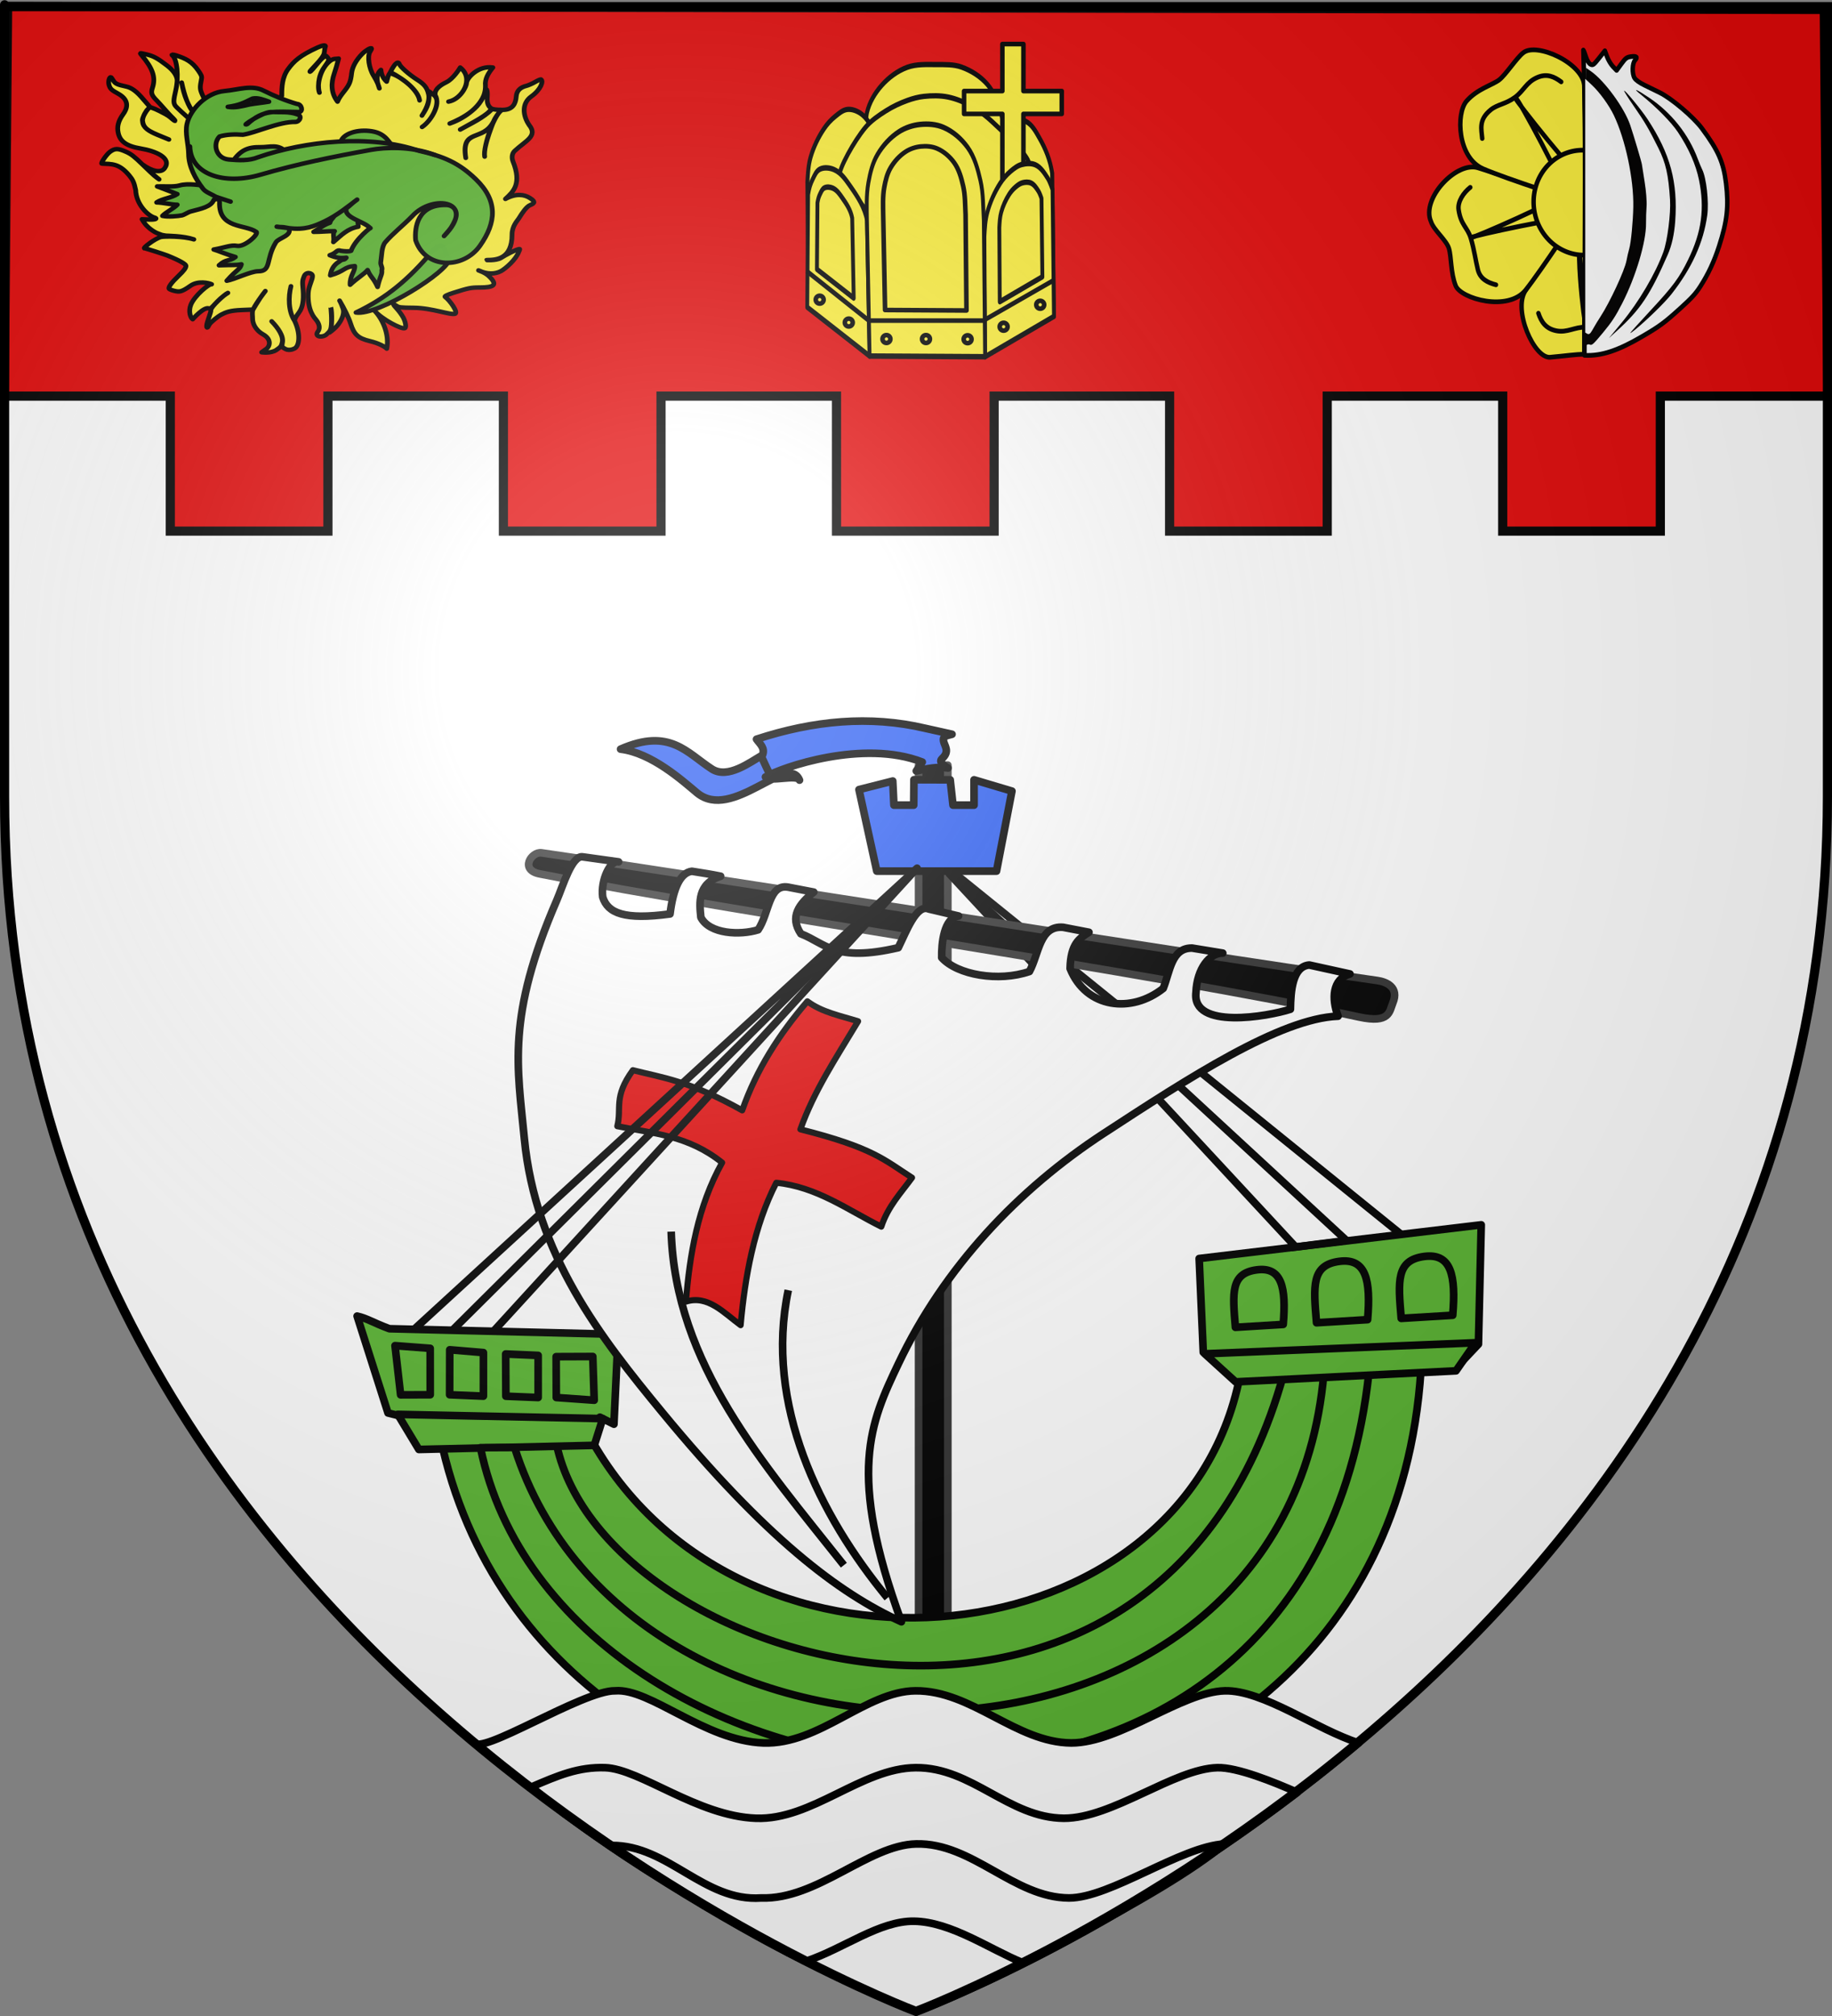 <?xml version="1.0" encoding="UTF-8" standalone="no"?>
<svg
   xmlns:dc="http://purl.org/dc/elements/1.1/"
   xmlns:cc="http://creativecommons.org/ns#"
   xmlns:rdf="http://www.w3.org/1999/02/22-rdf-syntax-ns#"
   xmlns:svg="http://www.w3.org/2000/svg"
   xmlns="http://www.w3.org/2000/svg"
   xmlns:xlink="http://www.w3.org/1999/xlink"
   xmlns:sodipodi="http://sodipodi.sourceforge.net/DTD/sodipodi-0.dtd"
   xmlns:inkscape="http://www.inkscape.org/namespaces/inkscape"
   id="svg2"
   version="1.0"
   width="600"
   height="660"
   sodipodi:docname="Blason ville fr Neufchatel-Hardelot (Pas-de-Calais).svg"
   inkscape:version="0.92.4 (5da689c313, 2019-01-14)">
  <rect width="100%" height="100%" fill="#808080" stroke="none"/>
  <sodipodi:namedview
     pagecolor="#ffffff"
     bordercolor="#666666"
     borderopacity="1"
     objecttolerance="10"
     gridtolerance="10"
     guidetolerance="10"
     inkscape:pageopacity="0"
     inkscape:pageshadow="2"
     inkscape:window-width="1920"
     inkscape:window-height="1017"
     id="namedview198"
     showgrid="false"
     inkscape:zoom="1.011377"
     inkscape:cx="341.09607"
     inkscape:cy="379.14061"
     inkscape:window-x="-8"
     inkscape:window-y="-8"
     inkscape:window-maximized="1"
     inkscape:current-layer="g10010" />
  <desc
     id="desc4">Flag of Canton of Valais (Wallis)</desc>
  <defs
     id="defs6">
    <linearGradient
       id="linearGradient2893">
      <stop
         id="stop2895"
         offset="0"
         style="stop-color:white;stop-opacity:0.314;" />
      <stop
         style="stop-color:white;stop-opacity:0.251;"
         offset="0.19"
         id="stop2897" />
      <stop
         id="stop2901"
         offset="0.6"
         style="stop-color:#6b6b6b;stop-opacity:0.125;" />
      <stop
         id="stop2899"
         offset="1"
         style="stop-color:black;stop-opacity:0.125;" />
    </linearGradient>
    <radialGradient
       r="300"
       fy="226.331"
       fx="221.445"
       cy="226.331"
       cx="221.445"
       gradientTransform="matrix(1.353,0,0,1.349,-77.629,-85.747)"
       gradientUnits="userSpaceOnUse"
       id="radialGradient3163"
       xlink:href="#linearGradient2893" />
    <style
       id="style33"
       type="text/css">
  .Rand2 { stroke: #202020; stroke-width:30; }
  .Rand4 { stroke: #202020; stroke-width:60; }
  .Rand6 { stroke: #202020; stroke-width:90; }
  .Schwarz { fill: #000000; }
  .Blau { fill: #0000ff; }
  .Gold { fill: #ffef00; }
  .Silber { fill: #ffffff; }
  </style>
    <g
       id="s">
      <g
         id="c">
        <path
           id="t"
           d="M 0,0 L 0,1 L 0.5,1 L 0,0 z"
           transform="matrix(0.951,0.309,-0.309,0.951,0,-1)" />
        <use
           xlink:href="#t"
           transform="scale(-1,1)"
           id="use2144"
           x="0"
           y="0"
           width="810"
           height="540" />
      </g>
      <g
         id="a">
        <use
           xlink:href="#c"
           transform="matrix(0.309,0.951,-0.951,0.309,0,0)"
           id="use2147"
           x="0"
           y="0"
           width="810"
           height="540" />
        <use
           xlink:href="#c"
           transform="matrix(-0.809,0.588,-0.588,-0.809,0,0)"
           id="use2149"
           x="0"
           y="0"
           width="810"
           height="540" />
      </g>
      <use
         xlink:href="#a"
         transform="scale(-1,1)"
         id="use2151"
         x="0"
         y="0"
         width="810"
         height="540" />
    </g>
    <g
       id="s-1">
      <g
         id="c-1">
        <path
           id="t-8"
           d="M 0,0 L 0,1 L 0.5,1 L 0,0 z"
           transform="matrix(0.951,0.309,-0.309,0.951,0,-1)" />
        <use
           xlink:href="#t-8"
           transform="scale(-1,1)"
           id="use2144-5"
           x="0"
           y="0"
           width="810"
           height="540" />
      </g>
      <g
         id="a-2">
        <use
           xlink:href="#c-1"
           transform="matrix(0.309,0.951,-0.951,0.309,0,0)"
           id="use2147-0"
           x="0"
           y="0"
           width="810"
           height="540" />
        <use
           xlink:href="#c-1"
           transform="matrix(-0.809,0.588,-0.588,-0.809,0,0)"
           id="use2149-1"
           x="0"
           y="0"
           width="810"
           height="540" />
      </g>
      <use
         xlink:href="#a-2"
         transform="scale(-1,1)"
         id="use2151-1"
         x="0"
         y="0"
         width="810"
         height="540" />
    </g>
    <g
       id="s-4">
      <g
         id="c-7">
        <path
           transform="matrix(0.951,0.309,-0.309,0.951,0,-1)"
           d="M 0,0 L 0,1 L 0.5,1 L 0,0 z"
           id="t-4" />
        <use
           height="540"
           width="810"
           y="0"
           x="0"
           id="use2144-1"
           transform="scale(-1,1)"
           xlink:href="#t-4" />
      </g>
      <g
         id="a-8">
        <use
           height="540"
           width="810"
           y="0"
           x="0"
           id="use2147-08"
           transform="matrix(0.309,0.951,-0.951,0.309,0,0)"
           xlink:href="#c-7" />
        <use
           height="540"
           width="810"
           y="0"
           x="0"
           id="use2149-8"
           transform="matrix(-0.809,0.588,-0.588,-0.809,0,0)"
           xlink:href="#c-7" />
      </g>
      <use
         height="540"
         width="810"
         y="0"
         x="0"
         id="use2151-17"
         transform="scale(-1,1)"
         xlink:href="#a-8" />
    </g>
    <g
       id="s-5">
      <g
         id="c-11">
        <path
           id="t-6"
           d="M 0,0 L 0,1 L 0.5,1 L 0,0 z"
           transform="matrix(0.951,0.309,-0.309,0.951,0,-1)" />
        <use
           xlink:href="#t-6"
           transform="scale(-1,1)"
           id="use2144-19"
           x="0"
           y="0"
           width="810"
           height="540" />
      </g>
      <g
         id="a-3">
        <use
           xlink:href="#c-11"
           transform="matrix(0.309,0.951,-0.951,0.309,0,0)"
           id="use2147-4"
           x="0"
           y="0"
           width="810"
           height="540" />
        <use
           xlink:href="#c-11"
           transform="matrix(-0.809,0.588,-0.588,-0.809,0,0)"
           id="use2149-7"
           x="0"
           y="0"
           width="810"
           height="540" />
      </g>
      <use
         xlink:href="#a-3"
         transform="scale(-1,1)"
         id="use2151-9"
         x="0"
         y="0"
         width="810"
         height="540" />
    </g>
    <g
       id="s-5-4">
      <g
         id="c-11-0">
        <path
           transform="matrix(0.951,0.309,-0.309,0.951,0,-1)"
           d="M 0,0 L 0,1 L 0.5,1 L 0,0 z"
           id="t-6-6" />
        <use
           height="540"
           width="810"
           y="0"
           x="0"
           id="use2144-19-5"
           transform="scale(-1,1)"
           xlink:href="#t-6-6" />
      </g>
      <g
         id="a-3-3">
        <use
           height="540"
           width="810"
           y="0"
           x="0"
           id="use2147-4-8"
           transform="matrix(0.309,0.951,-0.951,0.309,0,0)"
           xlink:href="#c-11-0" />
        <use
           height="540"
           width="810"
           y="0"
           x="0"
           id="use2149-7-5"
           transform="matrix(-0.809,0.588,-0.588,-0.809,0,0)"
           xlink:href="#c-11-0" />
      </g>
      <use
         height="540"
         width="810"
         y="0"
         x="0"
         id="use2151-9-1"
         transform="scale(-1,1)"
         xlink:href="#a-3-3" />
    </g>
    <g
       id="s-4-6">
      <g
         id="c-7-7">
        <path
           id="t-4-1"
           d="M 0,0 L 0,1 L 0.5,1 L 0,0 z"
           transform="matrix(0.951,0.309,-0.309,0.951,0,-1)" />
        <use
           xlink:href="#t-4-1"
           transform="scale(-1,1)"
           id="use2144-1-8"
           x="0"
           y="0"
           width="810"
           height="540" />
      </g>
      <g
         id="a-8-4">
        <use
           xlink:href="#c-7-7"
           transform="matrix(0.309,0.951,-0.951,0.309,0,0)"
           id="use2147-08-9"
           x="0"
           y="0"
           width="810"
           height="540" />
        <use
           xlink:href="#c-7-7"
           transform="matrix(-0.809,0.588,-0.588,-0.809,0,0)"
           id="use2149-8-7"
           x="0"
           y="0"
           width="810"
           height="540" />
      </g>
      <use
         xlink:href="#a-8-4"
         transform="scale(-1,1)"
         id="use2151-17-3"
         x="0"
         y="0"
         width="810"
         height="540" />
    </g>
    <g
       id="s-1-3">
      <g
         id="c-1-0">
        <path
           transform="matrix(0.951,0.309,-0.309,0.951,0,-1)"
           d="M 0,0 L 0,1 L 0.5,1 L 0,0 z"
           id="t-8-4" />
        <use
           height="540"
           width="810"
           y="0"
           x="0"
           id="use2144-5-8"
           transform="scale(-1,1)"
           xlink:href="#t-8-4" />
      </g>
      <g
         id="a-2-5">
        <use
           height="540"
           width="810"
           y="0"
           x="0"
           id="use2147-0-5"
           transform="matrix(0.309,0.951,-0.951,0.309,0,0)"
           xlink:href="#c-1-0" />
        <use
           height="540"
           width="810"
           y="0"
           x="0"
           id="use2149-1-5"
           transform="matrix(-0.809,0.588,-0.588,-0.809,0,0)"
           xlink:href="#c-1-0" />
      </g>
      <use
         height="540"
         width="810"
         y="0"
         x="0"
         id="use2151-1-4"
         transform="scale(-1,1)"
         xlink:href="#a-2-5" />
    </g>
    <g
       id="s-0">
      <g
         id="c-8">
        <path
           transform="matrix(0.951,0.309,-0.309,0.951,0,-1)"
           d="M 0,0 L 0,1 L 0.5,1 L 0,0 z"
           id="t-40" />
        <use
           height="540"
           width="810"
           y="0"
           x="0"
           id="use2144-4"
           transform="scale(-1,1)"
           xlink:href="#t-40" />
      </g>
      <g
         id="a-6">
        <use
           height="540"
           width="810"
           y="0"
           x="0"
           id="use2147-46"
           transform="matrix(0.309,0.951,-0.951,0.309,0,0)"
           xlink:href="#c-8" />
        <use
           height="540"
           width="810"
           y="0"
           x="0"
           id="use2149-4"
           transform="matrix(-0.809,0.588,-0.588,-0.809,0,0)"
           xlink:href="#c-8" />
      </g>
      <use
         height="540"
         width="810"
         y="0"
         x="0"
         id="use2151-3"
         transform="scale(-1,1)"
         xlink:href="#a-6" />
    </g>
    <style
       type="text/css"
       id="style33-5">
  .Rand2 { stroke: #202020; stroke-width:30; }
  .Rand4 { stroke: #202020; stroke-width:60; }
  .Rand6 { stroke: #202020; stroke-width:90; }
  .Schwarz { fill: #000000; }
  .Blau { fill: #0000ff; }
  .Gold { fill: #ffef00; }
  .Silber { fill: #ffffff; }
  </style>
  </defs>
  <g
     transform="translate(0,-2.8e-4)"
     id="layer1-8"
     style="fill:#ffffff;stroke:none">
    <path
       id="path1411-3"
       style="opacity:1;fill:#ffffff;fill-opacity:1;fill-rule:evenodd;stroke:none;stroke-width:3;stroke-linecap:butt;stroke-linejoin:miter;stroke-miterlimit:4;stroke-dasharray:none;stroke-opacity:1"
       d="m 300,658.5 c 0,0 -298.5,-112.32 -298.5,-397.772 0,-285.452 0,-258.552 0,-258.552 H 598.5 V 260.728 c 0,285.452 -298.5,397.772 -298.5,397.772 z"
       inkscape:connector-curvature="0" />
  </g>
  <g
     style="display:inline"
     id="layer3">
    <g
       transform="matrix(-1,0,0,1,600,0)"
       id="g3446">
      <rect
         y="0"
         x="0"
         height="660"
         width="600"
         id="rect2665"
         style="fill:none;stroke:none" />
    </g>
    <g
       style="fill:#e20909;fill-opacity:1;stroke-width:3;stroke-miterlimit:4;stroke-dasharray:none"
       transform="matrix(1,0,0,-1,-0.856,253.545)"
       id="g22846">
      <g
         id="layer3-1"
         style="display:inline;fill:#e20909;fill-opacity:1;stroke-width:3;stroke-miterlimit:4;stroke-dasharray:none" />
      <g
         id="layer4-8"
         style="display:inline;fill:#e20909;fill-opacity:1;stroke-width:3;stroke-miterlimit:4;stroke-dasharray:none">
        <g
           id="g6475"
           transform="translate(-62.857,-493.791)"
           style="opacity:1;fill:#e20909;fill-opacity:1;stroke-width:3;stroke-miterlimit:4;stroke-dasharray:none">
          <g
             transform="translate(62.857,493.791)"
             style="display:inline;opacity:1;fill:#e20909;fill-opacity:1;stroke-width:3;stroke-miterlimit:4;stroke-dasharray:none"
             id="g6477">
            <g
               id="g5810"
               style="fill:#e20909;fill-opacity:1;stroke-width:3;stroke-miterlimit:4;stroke-dasharray:none" />
            <g
               id="g6515"
               style="fill:#e20909;fill-opacity:1;stroke-width:3;stroke-miterlimit:4;stroke-dasharray:none" />
          </g>
          <rect
             y="686.648"
             x="314.286"
             height="45.714"
             width="0"
             id="rect4632"
             style="fill:#e20909;fill-opacity:1;stroke-width:3;stroke-miterlimit:4;stroke-dasharray:none" />
        </g>
        <path
           id="path2871"
           d="M 56.632,79.662 V 123.866 H 2.257 l 1.094,127.593 594.972,-1.012 1.184,-126.581 h -54.875 V 79.662 h -51.625 V 123.866 H 435.538 V 79.662 h -51.625 V 123.866 H 326.445 V 79.662 h -51.625 V 123.866 H 217.351 V 79.662 h -51.625 V 123.866 H 108.257 V 79.662 Z"
           style="display:inline;fill:#e20909;fill-opacity:1;fill-rule:evenodd;stroke:#000000;stroke-width:3;stroke-linejoin:miter;stroke-miterlimit:4;stroke-dasharray:none;stroke-opacity:1" />
      </g>
      <g
         id="layer2-2"
         style="display:inline;fill:#e20909;fill-opacity:1;stroke-width:3;stroke-miterlimit:4;stroke-dasharray:none" />
      <g
         id="layer1-5"
         style="display:inline;fill:#e20909;fill-opacity:1;stroke-width:3;stroke-miterlimit:4;stroke-dasharray:none" />
    </g>
  </g>
  <g
     id="layer4">
    <g
       transform="translate(0.893,0.789)"
       id="layer4-1"
       style="display:inline;stroke:#000000;stroke-width:2.5;stroke-linecap:butt;stroke-linejoin:round;stroke-miterlimit:4;stroke-dasharray:none;stroke-opacity:1">
      <g
         id="g6364"
         style="stroke:#000000;stroke-width:2.5;stroke-linecap:butt;stroke-linejoin:round;stroke-miterlimit:4;stroke-dasharray:none;stroke-opacity:1">
        <path
           id="path6808-8"
           d="M 299.959,537.081 V 249.707 h 9.569 v 287.879 z"
           style="color:#000000;display:inline;overflow:visible;visibility:visible;fill:#000000;fill-opacity:1;fill-rule:evenodd;stroke:#313131;stroke-width:2.5;stroke-linecap:butt;stroke-linejoin:round;stroke-miterlimit:4;stroke-dasharray:none;stroke-dashoffset:0;stroke-opacity:1;marker:none;marker-start:none;marker-mid:none;marker-end:none"
           inkscape:connector-curvature="0" />
        <path
           id="path6784-6"
           d="m 391.844,411.228 92.386,-11.031 -0.919,39.069 -7.814,8.273 -11.031,0.46 c -12.302,185.715 -282.872,186.072 -320.364,25.28 l -7.814,-0.46 -6.435,-10.112 -3.677,-0.919 -10.112,-31.715 c 3.367,0.769 5.049,2.08 10.572,4.137 l 74.92,1.839 -1.379,29.416 -4.596,-2.298 -2.298,8.273 c 50.011,86.842 193.429,71.532 211.891,-21.603 l -11.982,-7.911 z"
           style="color:#000000;display:inline;overflow:visible;visibility:visible;fill:#5ab532;fill-opacity:1;fill-rule:evenodd;stroke:#000000;stroke-width:2.5;stroke-linecap:butt;stroke-linejoin:round;stroke-miterlimit:4;stroke-dasharray:none;stroke-dashoffset:0;stroke-opacity:1;marker:none;marker-start:none;marker-mid:none;marker-end:none"
           inkscape:connector-curvature="0" />
        <path
           id="path6786-4"
           d="m 128.475,439.757 11.522,0.872 0.016,15.199 -9.699,0.031 z"
           style="color:#000000;display:inline;overflow:visible;visibility:visible;fill:#5ab532;fill-opacity:1;fill-rule:evenodd;stroke:#000000;stroke-width:2.5;stroke-linecap:butt;stroke-linejoin:round;stroke-miterlimit:4;stroke-dasharray:none;stroke-dashoffset:0;stroke-opacity:1;marker:none;marker-start:none;marker-mid:none;marker-end:none"
           inkscape:connector-curvature="0" />
        <path
           id="path6788-0"
           d="m 146.4,441.104 11.031,0.919 v 14.264 l -11.063,-0.46 z"
           style="color:#000000;display:inline;overflow:visible;visibility:visible;fill:#5ab532;fill-opacity:1;fill-rule:evenodd;stroke:#000000;stroke-width:2.5;stroke-linecap:butt;stroke-linejoin:round;stroke-miterlimit:4;stroke-dasharray:none;stroke-dashoffset:0;stroke-opacity:1;marker:none;marker-start:none;marker-mid:none;marker-end:none"
           inkscape:connector-curvature="0" />
        <path
           id="path6790-8"
           d="m 164.723,442.483 10.634,0.46 v 13.789 l -10.572,-0.428 z"
           style="color:#000000;display:inline;overflow:visible;visibility:visible;fill:#5ab532;fill-opacity:1;fill-rule:evenodd;stroke:#000000;stroke-width:2.5;stroke-linecap:butt;stroke-linejoin:round;stroke-miterlimit:4;stroke-dasharray:none;stroke-dashoffset:0;stroke-opacity:1;marker:none;marker-start:none;marker-mid:none;marker-end:none"
           inkscape:connector-curvature="0" />
        <path
           id="path6792-9"
           d="m 181.254,443.355 11.997,-0.047 0.46,14.311 -12.41,-0.888 z"
           style="color:#000000;display:inline;overflow:visible;visibility:visible;fill:#5ab532;fill-opacity:1;fill-rule:evenodd;stroke:#000000;stroke-width:2.5;stroke-linecap:butt;stroke-linejoin:round;stroke-miterlimit:4;stroke-dasharray:none;stroke-dashoffset:0;stroke-opacity:1;marker:none;marker-start:none;marker-mid:none;marker-end:none"
           inkscape:connector-curvature="0" />
        <path
           id="path6794-1"
           d="m 403.716,433.75 15.659,-0.951 c 1.022,-12.159 -0.465,-18.935 -8.67,-17.863 -8.56,1.118 -7.957,7.472 -6.989,18.814 z"
           style="color:#000000;display:inline;overflow:visible;visibility:visible;fill:#5ab532;fill-opacity:1;fill-rule:evenodd;stroke:#000000;stroke-width:2.5;stroke-linecap:butt;stroke-linejoin:round;stroke-miterlimit:4;stroke-dasharray:none;stroke-dashoffset:0;stroke-opacity:1;marker:none;marker-start:none;marker-mid:none;marker-end:none"
           inkscape:connector-curvature="0" />
        <path
           id="path6802-7"
           d="m 129.363,462.247 6.926,11.491 57.454,-1.348 2.773,-8.749 z"
           style="color:#000000;display:inline;overflow:visible;visibility:visible;fill:#5ab532;fill-opacity:1;fill-rule:evenodd;stroke:#000000;stroke-width:2.5;stroke-linecap:butt;stroke-linejoin:round;stroke-miterlimit:4;stroke-dasharray:none;stroke-dashoffset:0;stroke-opacity:1;marker:none;marker-start:none;marker-mid:none;marker-end:none"
           inkscape:connector-curvature="0" />
        <path
           id="path6806-9"
           d="m 181.458,472.406 c 15.953,73.9 196.528,125.176 237.964,-23.029"
           style="color:#000000;display:inline;overflow:visible;visibility:visible;fill:none;fill-opacity:1;fill-rule:evenodd;stroke:#000000;stroke-width:2.5;stroke-linecap:butt;stroke-linejoin:round;stroke-miterlimit:4;stroke-dasharray:none;stroke-dashoffset:0;stroke-opacity:1;marker:none;marker-start:none;marker-mid:none;marker-end:none"
           inkscape:connector-curvature="0" />
        <path
           id="path6804-5"
           d="m 447.46,448.458 -14.787,0.491 c -12.604,142.945 -227.334,143.2 -265.037,24.147 l -11.174,0.051 C 181.863,596.993 427.631,632.236 447.46,448.458 Z"
           style="color:#000000;display:inline;overflow:visible;visibility:visible;fill:#5ab532;fill-opacity:1;fill-rule:evenodd;stroke:#000000;stroke-width:2.5;stroke-linecap:butt;stroke-linejoin:round;stroke-miterlimit:4;stroke-dasharray:none;stroke-dashoffset:0;stroke-opacity:1;marker:none;marker-start:none;marker-mid:none;marker-end:none"
           inkscape:connector-curvature="0" />
        <path
           id="path6810-8"
           d="m 280.429,257.711 5.834,26.69 h 39.21 l 5.056,-26.199 -12.41,-3.693 v 8.289 h -6.894 l -0.919,-8.289 -11.872,-0.031 -0.078,8.32 h -6.482 l -0.381,-7.892 z"
           style="color:#000000;display:inline;overflow:visible;visibility:visible;fill:#2b5df2;fill-opacity:1;fill-rule:evenodd;stroke:#000000;stroke-width:2.5;stroke-linecap:butt;stroke-linejoin:round;stroke-miterlimit:4;stroke-dasharray:none;stroke-dashoffset:0;stroke-opacity:1;marker:none;marker-start:none;marker-mid:none;marker-end:none"
           inkscape:connector-curvature="0" />
        <path
           id="path6818-2"
           d="M 423.559,407.558 310.03,285.289 440.105,405.343"
           style="color:#000000;display:inline;overflow:visible;visibility:visible;fill:none;fill-opacity:1;fill-rule:evenodd;stroke:#000000;stroke-width:2.5;stroke-linecap:butt;stroke-linejoin:round;stroke-miterlimit:4;stroke-dasharray:none;stroke-dashoffset:0;stroke-opacity:1;marker:none;marker-start:none;marker-mid:none;marker-end:none"
           inkscape:connector-curvature="0" />
        <path
           id="path6820-8"
           d="M 311.408,284.829 458.031,403.353"
           style="color:#000000;display:inline;overflow:visible;visibility:visible;fill:#ffffff;fill-opacity:1;fill-rule:evenodd;stroke:#000000;stroke-width:2.5;stroke-linecap:butt;stroke-linejoin:round;stroke-miterlimit:4;stroke-dasharray:none;stroke-dashoffset:0;stroke-opacity:1;marker:none;marker-start:none;marker-mid:none;marker-end:none"
           inkscape:connector-curvature="0" />
        <path
           id="path6832-4"
           d="m 309.603,250.64 c -3.467,-0.518 -6.934,0.224 -10.4,0.975 l 1.95,-2.925 c -19.329,-7.497 -45.879,1.679 -51.351,4.875 1.607,1.78 10.369,-0.993 11.152,1.048 -3.743,-9.101 -22.126,13.701 -33.577,4.152 -4.807,-4.008 -14.81,-13.065 -25.026,-14.3 16.132,-7.084 21.733,1.241 29.901,6.5 5.249,3.38 12.549,-2.284 16.575,-4.55 0.935,-2.367 -0.859,-3.643 -1.95,-5.2 18.621,-6.092 37.063,-7.876 55.252,-3.575 l 8.775,1.95 c -2.318,0.586 -3.024,0.748 -2.764,2.274 0.248,1.455 2.126,3.307 -0.438,5.639 -1.054,0.958 -0.227,1.943 1.902,3.138 z"
           style="color:#000000;display:inline;overflow:visible;visibility:visible;fill:#2b5df2;fill-opacity:1;fill-rule:evenodd;stroke:#000000;stroke-width:2.5;stroke-linecap:butt;stroke-linejoin:round;stroke-miterlimit:4;stroke-dasharray:none;stroke-dashoffset:0;stroke-opacity:1;marker:none;marker-start:none;marker-mid:none;marker-end:none"
           inkscape:connector-curvature="0" />
        <path
           id="path6834-3"
           d="m 248.176,246.252 c 3.346,7.347 3.424,7.029 2.925,6.338"
           style="color:#000000;display:inline;overflow:visible;visibility:visible;fill:#ffffff;fill-opacity:1;fill-rule:evenodd;stroke:#000000;stroke-width:2.5;stroke-linecap:butt;stroke-linejoin:round;stroke-miterlimit:4;stroke-dasharray:none;stroke-dashoffset:0;stroke-opacity:1;marker:none;marker-start:none;marker-mid:none;marker-end:none"
           inkscape:connector-curvature="0" />
        <path
           id="path9491-5"
           d="m 176.467,278.422 c 68.176,9.899 204.613,31.951 273.75,41.799 2.952,0.42 7.207,2.199 5.056,7.354 -1.143,2.738 -0.893,6.785 -11.031,4.596 -68.797,-14.854 -201.799,-33.765 -268.425,-46.882 -6.597,-1.299 -2.667,-7.348 0.65,-6.867 z"
           style="color:#000000;display:inline;overflow:visible;visibility:visible;fill:#000000;fill-opacity:1;fill-rule:evenodd;stroke:#313131;stroke-width:2.5;stroke-linecap:butt;stroke-linejoin:round;stroke-miterlimit:4;stroke-dasharray:none;stroke-dashoffset:0;stroke-opacity:1;marker:none;marker-start:none;marker-mid:none;marker-end:none"
           inkscape:connector-curvature="0" />
        <path
           id="path9493-2"
           d="m 190,279.74 c -3.574,-0.705 -6.588,9.683 -8.497,14.096 -16.586,38.335 -12.912,54.623 -10.679,78.032 3.637,38.11 25.219,65.484 45.176,89.703 33.848,41.074 57.678,59.186 78.327,68.577 -17.862,-48.728 -10.131,-65.237 -0.975,-84.502 15.032,-31.63 39.225,-57.086 67.277,-75.402 27.536,-17.979 57.787,-37.663 76.702,-38.351 -2.136,-5.749 -1.908,-12.18 3.9,-13.825 l -13.325,-2.925 c -5.534,0.466 -6.09,8.607 -6.175,14.475 -7.321,2.379 -32.408,6.767 -30.929,-5.525 0.323,-7.876 4.547,-12.958 8.775,-12.85 l -10.051,-1.649 c -6.757,-0.072 -7.202,7.554 -9.45,13.199 -10.397,8.264 -25.226,6.591 -30.497,-6.5 0.157,-8.157 3.072,-9.932 6.175,-11.875 l -8.45,-1.625 c -7.785,-0.638 -7.867,8.604 -11.05,14.475 -10.12,3.464 -23.615,1.14 -28.731,-4.55 -0.093,-4.709 0.736,-13.108 5.525,-13.626 l -9.799,-2.299 c -4.01,-1.702 -7.392,7.51 -9.949,12.675 -20.873,4.858 -23.776,-1.424 -31.899,-4.55 -3.779,-5.588 -0.582,-9.78 4.225,-13.65 l -8.436,-1.625 c -6.381,-1.068 -6.144,8.576 -9.799,13.975 -5.93,1.827 -15.883,1.419 -18.744,-4.075 -0.49,-4.779 -1.164,-11.038 6.476,-13.476 -3.185,-0.65 -5.376,-0.975 -9.425,-1.625 -3.737,0.468 -6.072,5.37 -7.15,13.975 -14.864,2.023 -20.416,-0.23 -22.047,-5.525 -0.727,-5.486 2.484,-12.257 5.2,-11.526 z"
           style="color:#000000;display:inline;overflow:visible;visibility:visible;fill:#ffffff;fill-opacity:1;fill-rule:evenodd;stroke:#000000;stroke-width:2.5;stroke-linecap:butt;stroke-linejoin:round;stroke-miterlimit:4;stroke-dasharray:none;stroke-dashoffset:0;stroke-opacity:1;marker:none;marker-start:none;marker-mid:none;marker-end:none"
           inkscape:connector-curvature="0" />
        <path
           id="path6800-4"
           d="m 393.683,442.417 88.646,-3.611 -6.372,9.193 -72.162,3.611 z"
           style="color:#000000;display:inline;overflow:visible;visibility:visible;fill:#5ab532;fill-opacity:1;fill-rule:evenodd;stroke:#000000;stroke-width:2.5;stroke-linecap:butt;stroke-linejoin:round;stroke-miterlimit:4;stroke-dasharray:none;stroke-dashoffset:0;stroke-opacity:1;marker:none;marker-start:none;marker-mid:none;marker-end:none"
           inkscape:connector-curvature="0" />
        <path
           id="path10380-4"
           d="M 422.056,407.619 439.932,405.344"
           style="color:#000000;display:inline;overflow:visible;visibility:visible;fill:#ffffff;fill-opacity:1;fill-rule:evenodd;stroke:#000000;stroke-width:2.5;stroke-linecap:butt;stroke-linejoin:round;stroke-miterlimit:4;stroke-dasharray:none;stroke-dashoffset:0;stroke-opacity:1;marker:none;marker-start:none;marker-mid:none;marker-end:none"
           inkscape:connector-curvature="0" />
        <path
           id="path10386-2"
           d="m 218.925,402.419 c 1.336,43.407 30.079,75.851 56.552,109.203"
           style="color:#000000;display:inline;overflow:visible;visibility:visible;fill:#ffffff;fill-opacity:1;fill-rule:evenodd;stroke:#000000;stroke-width:2.5;stroke-linecap:butt;stroke-linejoin:round;stroke-miterlimit:4;stroke-dasharray:none;stroke-dashoffset:0;stroke-opacity:1;marker:none;marker-start:none;marker-mid:none;marker-end:none"
           inkscape:connector-curvature="0" />
        <path
           id="path10388-7"
           d="m 257.276,421.594 c -7.841,37.407 10.254,73.765 32.501,100.753"
           style="color:#000000;display:inline;overflow:visible;visibility:visible;fill:#ffffff;fill-opacity:1;fill-rule:evenodd;stroke:#000000;stroke-width:2.5;stroke-linecap:butt;stroke-linejoin:round;stroke-miterlimit:4;stroke-dasharray:none;stroke-dashoffset:0;stroke-opacity:1;marker:none;marker-start:none;marker-mid:none;marker-end:none"
           inkscape:connector-curvature="0" />
        <path
           id="path3431"
           d="m 430.282,432.258 16.73,-1.016 c 1.092,-12.99 -0.497,-20.229 -9.263,-19.084 -9.146,1.195 -8.501,7.983 -7.466,20.1 z"
           style="color:#000000;display:inline;overflow:visible;visibility:visible;fill:#5ab532;fill-opacity:1;fill-rule:evenodd;stroke:#000000;stroke-width:2.5;stroke-linecap:butt;stroke-linejoin:round;stroke-miterlimit:4;stroke-dasharray:none;stroke-dashoffset:0;stroke-opacity:1;marker:none;marker-start:none;marker-mid:none;marker-end:none"
           inkscape:connector-curvature="0" />
        <path
           id="rect11867"
           d="m 280.142,333.559 c -7.142,11.901 -14.433,22.764 -18.895,35.377 23.928,6.031 27.524,10.068 36.562,15.83 -3.597,4.95 -7.862,9.363 -10.064,16.024 -10.875,-5.359 -21.037,-13.038 -34.395,-14.363 -7.27,14.16 -10.267,30.834 -11.675,46.622 -5.433,-3.954 -10.706,-9.986 -17.92,-7.706 1.21,-15.234 3.845,-31.146 11.854,-45.509 -11.007,-8.857 -22.644,-9.574 -34.326,-11.918 1.501,-5.999 -1.356,-9.456 5.095,-18.343 9.758,2.493 18.339,3.385 35.809,13.149 4.676,-13.39 12.103,-24.91 21.345,-35.691 4.747,3.579 10.962,4.748 16.608,6.527 z"
           style="display:inline;overflow:visible;visibility:visible;opacity:1;fill:#e20909;fill-opacity:1;fill-rule:nonzero;stroke:#000000;stroke-width:2;stroke-linecap:butt;stroke-linejoin:miter;stroke-miterlimit:4;stroke-dasharray:none;stroke-dashoffset:0;stroke-opacity:1;marker:none;marker-start:none;marker-mid:none;marker-end:none"
           inkscape:connector-curvature="0" />
        <path
           style="color:#000000;display:inline;overflow:visible;visibility:visible;fill:#5ab532;fill-opacity:1;fill-rule:evenodd;stroke:#000000;stroke-width:2.5;stroke-linecap:butt;stroke-linejoin:round;stroke-miterlimit:4;stroke-dasharray:none;stroke-dashoffset:0;stroke-opacity:1;marker:none;marker-start:none;marker-mid:none;marker-end:none"
           d="m 458.018,430.824 16.872,-1.024 c 1.101,-13.101 -0.501,-20.401 -9.342,-19.247 -9.223,1.205 -8.574,8.051 -7.53,20.271 z"
           id="path3433"
           inkscape:connector-curvature="0" />
        <path
           id="path6816-2"
           d="M 298.998,283.91 160.649,435.129"
           style="color:#000000;display:inline;overflow:visible;visibility:visible;fill:#ffffff;fill-opacity:1;fill-rule:evenodd;stroke:#000000;stroke-width:2.5;stroke-linecap:butt;stroke-linejoin:round;stroke-miterlimit:4;stroke-dasharray:none;stroke-dashoffset:0;stroke-opacity:1;marker:none;marker-start:none;marker-mid:none;marker-end:none"
           inkscape:connector-curvature="0" />
        <path
           id="path6814-8"
           d="M 134.45,434.669 299.458,283.45 147.32,434.669"
           style="color:#000000;display:inline;overflow:visible;visibility:visible;fill:none;fill-opacity:1;fill-rule:evenodd;stroke:#000000;stroke-width:2.5;stroke-linecap:butt;stroke-linejoin:round;stroke-miterlimit:4;stroke-dasharray:none;stroke-dashoffset:0;stroke-opacity:1;marker:none;marker-start:none;marker-mid:none;marker-end:none"
           inkscape:connector-curvature="0" />
      </g>
      <g
         id="g4913"
         style="display:inline;fill:#ffffff;fill-opacity:1;stroke:#000000;stroke-width:2.5;stroke-linecap:butt;stroke-linejoin:round;stroke-miterlimit:4;stroke-dasharray:none;stroke-opacity:1">
        <path
           id="path14471"
           d="m 298.92,552.753 c -16.245,0.139 -31.45,17.697 -49.781,17.062 -19.157,-0.663 -37.167,-18.01 -48.562,-17.062 -10.508,-0.25 -45.013,21.952 -46.36,16.709 60.471,50.523 88.626,59.108 144.891,88.25 0,0 71.303,-25.783 145,-87.896 -13.723,-4.35 -31.435,-17.392 -43.875,-17.062 -14.231,0.376 -34.394,17.088 -50.281,17.062 -18.143,-0.121 -32.579,-17.221 -51.031,-17.062 z"
           style="display:inline;fill:#ffffff;fill-opacity:1;fill-rule:evenodd;stroke:#000000;stroke-width:2.5;stroke-linecap:butt;stroke-linejoin:round;stroke-miterlimit:4;stroke-dasharray:none;stroke-opacity:1"
           inkscape:connector-curvature="0" />
        <path
           id="path14451"
           d="m 299.013,577.914 c -17.732,0.146 -33.95,17.197 -52.281,16.562 -19.157,-0.663 -38.036,-16.204 -49.465,-16.562 -8.737,-0.274 -15.378,2.545 -24.25,6.375 51.837,42.817 126.184,73.51 126.184,73.51 0,0 58.766,-21.365 124.812,-71.791 -7.665,-3.388 -19.688,-8.266 -26.188,-8.094 -14.231,0.376 -34.394,16.588 -50.281,16.562 -18.143,-0.121 -30.065,-16.714 -48.531,-16.562 z"
           style="display:inline;fill:#ffffff;fill-opacity:1;fill-rule:evenodd;stroke:#000000;stroke-width:2.5;stroke-linecap:butt;stroke-linejoin:round;stroke-miterlimit:4;stroke-dasharray:none;stroke-opacity:1"
           inkscape:connector-curvature="0" />
        <path
           id="path14461"
           d="m 299.162,602.881 c -15.717,0.367 -32.45,18.322 -50.781,17.688 -18.742,1.305 -30.476,-17.385 -48.965,-17.188 53.751,36.957 84.233,47.168 99.787,54.49 25.732,-11.243 80.485,-37.777 100.987,-54.99 -14.288,0.769 -37.466,17.709 -50.996,17.688 -18.143,-0.121 -31.551,-18.118 -50.031,-17.688 z"
           style="display:inline;fill:#ffffff;fill-opacity:1;fill-rule:evenodd;stroke:#000000;stroke-width:2.5;stroke-linecap:butt;stroke-linejoin:round;stroke-miterlimit:4;stroke-dasharray:none;stroke-opacity:1"
           inkscape:connector-curvature="0" />
        <path
           id="path14456"
           d="m 298.474,628.183 c -11.297,-0.17 -22.995,8.905 -35.188,13.031 18.53,10.11 35.875,16.375 35.875,16.375 0,0 12.369,-4.413 34.812,-15.875 -10.654,-4.307 -23.378,-13.349 -35.5,-13.531 z"
           style="display:inline;fill:#ffffff;fill-opacity:1;fill-rule:evenodd;stroke:#000000;stroke-width:2.5;stroke-linecap:butt;stroke-linejoin:round;stroke-miterlimit:4;stroke-dasharray:none;stroke-opacity:1"
           inkscape:connector-curvature="0" />
      </g>
    </g>
    <g
       style="stroke-width:1.5;stroke-miterlimit:4;stroke-dasharray:none"
       transform="translate(2.5,2.448)"
       id="g10086">
      <g
         id="g5002">
        <g
           id="g4434"
           transform="translate(-597.227,191.376)"
           style="display:inline;stroke-width:1.5;stroke-linecap:round;stroke-linejoin:round;stroke-miterlimit:4;stroke-dasharray:none"
           inkscape:label="g4434">
          <g
             style="display:inline;stroke-width:1.5;stroke-linecap:round;stroke-linejoin:round;stroke-miterlimit:4;stroke-dasharray:none"
             id="g4436" />
          <g
             style="stroke-width:1.5;stroke-linecap:round;stroke-linejoin:round;stroke-miterlimit:4;stroke-dasharray:none"
             id="g4438">
            <g
               style="stroke-width:1.5;stroke-linecap:round;stroke-linejoin:round;stroke-miterlimit:4;stroke-dasharray:none"
               transform="translate(54.534,106.521)"
               id="g6397">
              <g
                 style="stroke-width:5.17;stroke-linecap:round;stroke-linejoin:round;stroke-miterlimit:4;stroke-dasharray:none"
                 id="g4462"
                 transform="matrix(0.3,0,0,0.281,572.172,-290.525)">
                <path
                   style="fill:#fcef3c;fill-opacity:1;stroke:#000000;stroke-width:5.17;stroke-linecap:round;stroke-linejoin:round;stroke-miterlimit:4;stroke-dasharray:none;stroke-opacity:1"
                   d="m 118.497,85.003 -4.132,-9.409 C 111.584,68.81 111.509,67.287 113.372,57 c 0.535,-2.953 -0.09,-4.401 -3.426,-9.594 C 103,36.597 96.015,33.22 85.739,29.625 c -3.369,-1.179 -5.449,-1.014 -4.419,-0.25 5.428,4.022 7.431,24.975 3.938,41.031 -2.49,11.449 -2.595,14.17 -0.704,17.5 1.27,2.236 13.428,13.589 14.058,14.215 m 6.02,-5.64 C 99.276,88.309 94.124,76.823 91.726,61.25 94.738,76.552 98.862,89.031 104.931,96.575 M 86.844,59.351 C 86.877,53.771 83.212,47.517 75.652,41.344 65.264,32.861 60.968,30.359 53.75,28.562 45.653,26.548 45.709,26.399 47.955,29.25 60.16,44.746 63.552,55.07 59.93,67.094 c -1.88,6.239 -1.447,8.648 5.059,15.594 2.988,3.19 12.581,15.175 15.434,18.062 6.06,6.133 5.277,7.162 -0.929,1.219 C 76.856,99.441 71.774,96.701 67.679,94.5 c -4.17,-2.211 -5.383,-2.677 -10.182,-4.594 -3.009,1.011 -10.152,13.577 -8.331,16.532 1.129,10.423 10.305,12.942 28.644,21.164 C 59.66,119.259 40.007,114.88 53.526,93.719 l 3.554,-4.125 -6.884,-8.406 C 42.974,71.902 37.272,67.297 31.24,65.906 21.141,63.578 19.149,62.572 17.023,58.719 15.896,56.676 14.698,55.001 14.365,55 c -1.796,-0.008 -2.963,5.373 -1.953,9.031 1.298,4.703 2.915,6.026 9.894,10.125 14.294,8.394 8.882,19.083 5.54,23.969 -5.149,7.526 -7.001,14.418 -5.315,22.094 2.023,9.212 8.227,14.999 24.592,17.906 15.829,2.812 34.157,10.771 26.064,22.906 -4.115,6.171 -14.247,3.419 -24.143,-4.344 -8e-6,-1e-5 13.622,13.894 18.091,17.312 -4.316,-3.363 -4.118,-2.688 -17.643,-16.75 -9.583,-9.964 -12.781,-12.626 -18.444,-15.312 -8.893,-4.219 -12.082,-4.231 -17.515,-0.031 -3.947,3.051 -10.632,13.685 -8.934,13.781 10.516,0.593 18.7,-0.652 29.939,13.812 3.772,4.854 5.263,7.983 7.012,17.031 0.409,16.275 13.189,29.885 20.653,32.094 3.303,0.977 1.428,2.547 -6.18,2.219 L 48.403,220.5 50.516,224 c 3.156,5.292 10.482,11.366 16.01,13.344 4.671,1.671 1.707,1.142 7.877,2.25 1.439,0.258 19.038,0.115 30.648,4.373 -11.691,-3.936 -32.55,-3.65 -35.771,-2.842 -6.594,1.655 -21.223,13.704 -17.931,13.312 1.129,-0.134 21.978,7.12 24.624,8.25 15.448,6.601 20.461,10.497 20.461,12.031 0,2.532 -2.172,5.686 -8.165,11.781 -7.745,7.877 -11.559,13.481 -10.214,15.062 0.563,0.662 3.145,1.739 5.732,2.375 5.209,1.28 7.468,1.652 17.451,-5.875 8.435,-6.359 20.11,-3.369 23.215,-1.812 -2.625,-0.961 -18.595,13.119 -22.702,23.906 -2.909,7.639 -0.307,15.528 2.017,16.844 0,0 12.347,-15.105 17.826,-12.597 3.113,1.425 7.771,-9.636 20.598,-18.091 -3.444,1.422 -18.702,16.314 -18.508,19.906 0.165,3.045 -4.714,14.488 -4.707,18.594 0.004,2.541 0.972,2.866 2.946,-1.625 1.142,-2.598 10.262,-10.069 12.552,-11.312 5.818,-3.158 9.537,-5.032 22.927,-5.625 l 12.168,-0.531 c -0.667,1.979 5.242,-10.56 13.288,-21.281 1.956,-2.606 -9.481,12.721 -13.192,21.219 -1.341,3.07 -0.48,7.164 -0.48,11.062 0,4 2.233,12.351 11.367,17.875 10.14,6.132 7.365,14.792 2.754,17.562 L 178.982,375.5 c 0,0 10.137,1.582 16.01,-2.625 5.099,-3.653 5.509,-4.674 6.436,-8.531 1.803,-7.503 -4.283,-16.978 -11.431,-24.906 7.107,7.825 13.324,17.254 11.719,25 -1.064,5.137 0.377,5.418 2.754,6.938 3.481,2.226 7.704,1.236 10.503,-0.312 5.738,-3.174 6.396,-18.054 0.056,-32.14 -6.885,-11.14 -6.893,-28.221 -4.002,-40.367 -3.018,12.196 -2.879,29.349 3.914,40.069 2.233,-10.346 11.182,-8.865 9.318,-35.781 -1.031,-10.822 -0.322,-11.567 0.961,-15.469 2.095,-6.372 9.166,-4.54 9.382,-0.875 0.238,4.038 -4.33,12.064 -4.675,19.969 -0.908,20.966 6.943,29.017 8.742,31.438 3.465,4.663 4.253,9.574 2.081,12.969 -5.524,7.557 6.426,7.858 9.926,2.938 0.587,-0.825 3.355,-2.294 4.163,-7.469 1.216,-7.794 -0.251,-23.251 -0.31,-23.015 1.529,3.751 1.709,26.925 -1.387,29.14 C 255.99,350.451 259.384,347 259.384,347 c 5.005,-5.18 10.935,-15.241 8.389,-22.625 -1.154,-3.348 -1.829,-5.621 -3.65,-9.062 5.159,9.294 9.884,19.546 12.072,26.812 3.68,12.224 7.608,16.955 21.069,20.375 9.437,2.398 16.209,6.337 18.38,8.781 3.003,-16.804 -4.543,-34.532 -13.256,-44.125 8.235,10.095 29.429,21.848 33.013,20.219 1.797,-0.817 0.697,-7.644 -1.889,-12.625 -1.483,-2.857 -4.48,-7.258 -6.66,-9.781 -4.78,-5.532 -5.078,-6.813 -0.833,-3.75 2.936,2.119 4.279,2.281 19.212,2.438 19.949,0.209 40.101,8.815 44.988,6.938 3.802,-1.461 -6.097,-16.174 -10.983,-19.688 -0.94,-0.676 2.663,-2.523 8.966,-4.656 16.837,-5.698 19.359,-6.235 29.138,-6.25 15.271,-0.024 18.995,-2.868 11.495,-11.406 -2.774,-3.158 -5.953,-5.781 -13.064,-8.562 9.474,4.812 18.047,4.529 24.592,0.875 4.894,-2.884 16.303,-13.369 19.372,-22.438 1.551,-3.622 1.573,-3.615 -0.768,-2.906 -3.611,1.094 -13.089,6.168 -18.636,10 -5.161,3.566 -19.064,2.468 -14.985,2.438 9.19,-0.069 27.178,-0.763 27.057,-29.625 -0.042,-9.958 5.859,-16.188 7.365,-18.781 3.874,-6.672 8.312,-13.805 12.456,-15.594 5.522,-2.384 5.454,-4.28 -0.288,-8.219 -5.99,-4.109 -14.935,-5.803 -26.769,1.031 8.726,-8.51 18.034,-17.587 8.293,-43.594 -1.716,-4.582 -0.982,-9.498 1.729,-12.219 12.024,-12.067 25.682,-17.287 15.946,-30.188 -6.965,-10.912 -8.462,-25.159 2.209,-33.312 10.703,-8.178 13.639,-18.06 10.631,-19.875 -0.438,-0.264 -3.321,1.071 -6.404,2.969 -3.083,1.897 -7.342,3.907 -9.478,4.469 -6.399,1.682 -10.631,5.42 -11.111,12.438 -0.555,8.12 -3.674,15.443 -14.371,15.526 -7.834,0.061 -22.047,41.992 -20.083,54.474 -2.078,-12.407 11.79,-45.267 9.562,-40.735 -11.852,24.103 -35.656,7.059 -30.215,42.235 -5.284,-35.035 19.49,-18.617 30.209,-42.062 1.855,-5.049 4.995,-9.52 8.792,-13.938 0,0 -6.778,0.168 -9.92,-1.054 C 420.447,102.978 408.566,108.374 395.823,116 408.441,108.217 427.231,98.611 429.872,91.454 426.399,89.023 424.921,85.179 425.345,78.438 425.98,68.358 423.878,66.258 422.592,73 c -4.97,18.537 -25.768,31.603 -38.2,36 11.179,-5 39.394,-18.516 38.969,-44.156 -0.818,-7.524 2.993,-14.502 8.133,-21.125 -16.135,-2.608 -28.422,12.378 -28.69,17.75 0,3.853 -6.663,19.387 -19.756,22 14.794,-2.979 28.504,-26.742 12.776,-39.75 -1.072,2.092 -7.812,13.161 -14.761,16.906 -3.616,1.949 -14.041,7.307 -12.52,15.438 5.968,9.911 -3.998,29.589 -14.345,36.938 10.423,-7.331 22.755,-30.406 12.185,-37.79 0,0 -2.01,-1.757 -4.404,-3.46 0.054,12.838 -1.091,16.844 -7.941,27.969 6.788,-10.923 8.25,-19.392 7.269,-24.5 -1.494,-7.772 -4.421,-11.839 -12.488,-17.281 -8.38,-5.654 -18.299,-14.896 -19.308,-18 -1.113,-3.423 -4.267,-3.038 -9.923,9.139 C 334.266,57.079 350.032,70.412 351.475,82 349.917,70.352 331.667,53.844 318.942,50.219 c -2.195,3.678 -1.706,3.595 -3.426,9.938 -4.339,-4.05 -5.939,-9.473 -6.244,-13.656 -5.241,4.828 -5.155,11.756 -1.697,21.5 -0.576,-2.614 -2.456,-8.113 -6.244,-14.531 -5.239,-8.877 -7.078,-23.198 -3.938,-28.156 1.191,-1.881 1.927,-3.651 1.633,-3.938 -1,-0.976 -6.532,2.472 -10.086,6.312 -6.722,7.262 -10.857,15.231 -11.623,22.312 -1.123,10.383 -2.32,13.512 -8.261,21.594 -3.08,4.189 -5.313,7.197 -7.173,11.875 C 254.612,73.448 254.708,61.925 258.232,51 c 1.33,-4.125 3.866,-13.215 4.867,-17.719 -2.702,0.677 -5.17,-0.497 -9.062,2.531 -11.39,9.165 -14.999,29.218 -11.912,37.188 -1.484,-4.94 -2.343,-18.235 5.187,-29.5 5.636,-8.431 5.552,-9.089 3.971,-11.219 -0.909,-1.224 -1.89,-2.233 -2.177,-2.25 -0.288,-0.017 -3.793,2.325 -6.7,6.037 -5.784,7.386 -10.719,13.902 -10.719,12.306 0,-0.557 7.606,-8.847 10.439,-12.469 3.862,-4.937 5.218,-7.564 5.411,-10.5 0.142,-2.154 0.606,-4.694 1.025,-5.656 0.553,-1.273 -0.07,-1.858 -1.569,-1.75 -1.499,0.108 -3.868,0.927 -6.852,2.375 -19.196,9.316 -25.92,15.976 -32.308,25.344 -6.386,9.365 -6.87,20.688 -6.82,31.031 l -51.001,41.001"
                   id="path2163"
                   inkscape:connector-curvature="0" />
                <g
                   style="fill:#5ab532;stroke-width:5.17;stroke-linecap:round;stroke-linejoin:round;stroke-miterlimit:4;stroke-dasharray:none"
                   id="g6385">
                  <path
                     id="path5454"
                     d="m 265.295,130.466 c 2.545,-9.797 18.502,-15.191 34.241,-12.452 15.415,2.683 18.594,13.382 24.742,20.499 z"
                     style="fill:#5ab532;fill-opacity:0.99;fill-rule:evenodd;stroke:#000000;stroke-width:5.17;stroke-linecap:round;stroke-linejoin:round;stroke-miterlimit:4;stroke-dasharray:none;stroke-opacity:1"
                     inkscape:connector-curvature="0" />
                  <path
                     id="path5456"
                     d="m 147.257,153.343 c 8.492,-12.967 16.079,-17.14 30.793,-16.857 9.866,0.19 19.072,-4.372 28.227,6.02 l -29.51,12.041 z"
                     style="fill:#5ab532;fill-opacity:0.99;fill-rule:evenodd;stroke:#000000;stroke-width:5.17;stroke-linecap:round;stroke-linejoin:round;stroke-miterlimit:4;stroke-dasharray:none;stroke-opacity:1"
                     inkscape:connector-curvature="0" />
                  <path
                     id="path5450"
                     d="m 365.086,258.099 c -25.204,31.926 -49.308,53.951 -83.1,71.066 24.075,3.997 101.537,-47.734 102.078,-62.638 -5.56,-2.81 -4.224,-27 -18.978,-8.429 z"
                     style="fill:#5ab532;fill-opacity:0.99;fill-rule:evenodd;stroke:#000000;stroke-width:5.17;stroke-linecap:round;stroke-linejoin:round;stroke-miterlimit:4;stroke-dasharray:none;stroke-opacity:1"
                     inkscape:connector-curvature="0" />
                  <path
                     id="path5448"
                     d="m 70.746,216.558 c 5.892,1.47 17.156,0.329 21.341,-0.602 2.887,-0.777 6.535,-3.671 9.524,-4.52 11.573,-3.289 22.235,-5.406 25.269,-13.589 3.798,-1.188 7.597,-2.377 11.395,-3.565 -5.132,-4.014 -10.264,-8.027 -15.396,-12.041 -11.144,-1.354 -24.106,-4.015 -33.513,-1.125 -6.323,1.942 -17.603,0.75 -24.394,1.125 5.987,2.408 15.995,6.519 21.982,8.927 -5.987,4.415 -16.637,5.321 -22.624,9.736 5.987,0 16.637,2.658 22.624,2.658 -3.421,4.014 -12.787,8.982 -16.209,12.996 z"
                     style="fill:#5ab532;fill-opacity:0.99;fill-rule:evenodd;stroke:#000000;stroke-width:5.17;stroke-linecap:round;stroke-linejoin:round;stroke-miterlimit:4;stroke-dasharray:none;stroke-opacity:1"
                     inkscape:connector-curvature="0" />
                  <path
                     id="path5452"
                     d="m 258.88,214.752 c -0.855,4.415 -4.432,5.424 -5.288,9.839 -6.843,2.408 -10.964,6.416 -17.807,10.63 8.553,0 14.385,-0.851 22.939,-0.851 -2.566,2.81 -0.065,7.769 -1.347,12.686 8.746,-8.012 15.385,-15.676 27.164,-17.855 -0.428,-5.218 -0.855,-10.436 -1.283,-15.653 -5.132,-4.816 -10.264,-9.633 -15.396,-14.449 -2.994,5.218 -5.987,10.435 -8.981,15.653 z"
                     style="fill:#5ab532;fill-opacity:0.99;fill-rule:evenodd;stroke:#000000;stroke-width:5.17;stroke-linecap:round;stroke-linejoin:round;stroke-miterlimit:4;stroke-dasharray:none;stroke-opacity:1"
                     inkscape:connector-curvature="0" />
                  <path
                     id="path5446"
                     d="m 126.729,255.75 c 11.839,-2.158 18.97,-5.626 25.318,-4.292 8.458,1.777 24.314,-13.83 21.139,-16.236 -12.021,-9.108 -41.25,-3.285 -40.1,-34.63 0.271,-7.402 -13.286,-9.021 -18.076,-15.687 -8.594,-11.958 -15.553,-25.89 -15.713,-40.469 -0.128,-11.708 -4.126,-23.941 -1.744,-35.153 3.535,-16.636 20.928,-36.243 40.975,-38.197 15.317,-1.493 30.035,-7.536 42.831,-0.331 11.634,6.167 23.66,11.515 36.372,15.428 5.004,0.155 7.062,8.725 2.284,9.365 -26.797,-0.221 -38.848,-3.307 -56.448,13.941 -8.899,4.286 16.417,-13.951 25.578,-13.941 9.513,0.482 19.871,-0.802 28.724,2.72 5.887,1.338 2.956,8.79 -1.981,8.872 -17.482,-0.545 -43.781,12.798 -57.305,14.898 -8.386,-0.627 -17.588,-0.501 -25.536,2.068 -7.914,8.737 -3.686,25.612 10.126,26.79 10.647,0.908 21.943,1.77 31.989,-2.668 51.698,-19.006 122.311,-26.96 175.731,-7.452 27.176,6.498 43.611,14.217 61.851,32.962 24.564,25.245 22.566,50.567 4.629,77.672 -18.156,27.436 -59.433,27.54 -70.222,-6.445 -1.253,-14.781 1.905,-42.002 33.617,-41.049 8.081,0.248 14.022,7.614 8.911,18.749 -2.536,5.526 -3.054,7.368 -11.478,17.374 36.777,-40.496 -12.127,-49.924 -34.996,-22.873 -9.387,10.333 -21.008,19.992 -29.155,30.098 -4.193,5.201 -3.91,16.38 -4.99,23.347 -0.469,3.025 2.329,6.31 1.141,9.222 0.552,5.776 -1.632,6.012 -4.581,19.547 -4.641,-10.935 -7.681,-11.278 -10.913,-19.71 -2.961,4.168 -11.586,9.593 -19.083,17.167 -0.428,-10.679 5.495,-15.398 5.068,-21.82 -12.407,1.022 -10.196,5.848 -26.723,10.847 1.275,-8.808 5.277,-13.147 9.83,-16.021 4.14,-3.911 4.933,-0.722 7.659,-4.594 -6.387,0.898 -10.824,0.285 -18.049,-2.841 8.175,-2.825 7.061,-7.025 12.289,-5.1 4.308,0.641 8.752,0.953 11.034,-0.08 4.536,-13.843 23.527,-29.127 20.885,-26.285 -6.178,-8.022 -29.587,-12.099 -26.018,-23.254 3.557,-2.508 6.125,-5.993 11.677,-10.087 -8.247,6.582 -21.487,18.325 -35.943,25.579 -10.983,5.511 -21.147,10.049 -38.491,7.665 L 195.554,229.115 c 5.876,1.271 2.479,-0.61 12.958,1.653 4.546,8.821 -10.885,11.338 -13.931,16.633 -11.435,19.88 -4.478,33.707 -19.363,33.734 -8.24,0.015 -25.734,9.497 -34.241,11.033 11.355,-13.737 14.368,-12.834 15.953,-19.189 -6.562,1.346 -8.948,0.538 -24.449,1.188 7.853,-7.758 11.622,-4.36 17.965,-9.696 -9.72,-2.907 -19.44,-7.517 -23.717,-8.721 z"
                     style="fill:#5ab532;fill-opacity:0.99;fill-rule:evenodd;stroke:#000000;stroke-width:5.17;stroke-linecap:round;stroke-linejoin:round;stroke-miterlimit:4;stroke-dasharray:none;stroke-opacity:1"
                     inkscape:connector-curvature="0" />
                  <path
                     id="path5458"
                     d="m 142.125,89.526 c 12.344,-1.805 16.969,-4.443 26.944,-9.633 5.996,-1.375 12.393,1.522 17.962,3.612 -7.244,1.294 -13.863,1.911 -21.097,3.254 -7.951,1.918 -15.801,4.27 -23.809,2.767 z"
                     style="fill:#5ab532;fill-opacity:0.75;fill-rule:evenodd;stroke:#000000;stroke-width:5.17;stroke-linecap:round;stroke-linejoin:round;stroke-miterlimit:4;stroke-dasharray:none;stroke-opacity:1"
                     inkscape:connector-curvature="0" />
                  <path
                     id="path5460"
                     d="m 100.688,135.717 c 0.855,32.954 37.921,45.119 77.085,32.883 39.51,-12.344 79.065,-20.988 120.755,-28.98 15.291,-2.931 43.483,-4.456 69.41,5.917"
                     style="fill:none;fill-opacity:0.75;fill-rule:evenodd;stroke:#000000;stroke-width:5.17;stroke-linecap:round;stroke-linejoin:round;stroke-miterlimit:4;stroke-dasharray:none;stroke-opacity:1"
                     inkscape:connector-curvature="0" />
                  <path
                     transform="matrix(1.005,0,0,0.943,565.523,-747.317)"
                     d="m -392.163,882.58 a 1.755,2.074 0 0 1 -0.878,-2.729 1.755,2.074 0 0 1 2.301,-1.064 1.755,2.074 0 0 1 0.922,2.709 1.755,2.074 0 0 1 -2.283,1.116"
                     id="path9011"
                     style="fill:#5ab532;fill-opacity:0.99;fill-rule:evenodd;stroke:#000000;stroke-width:5.31;stroke-linecap:round;stroke-linejoin:round;stroke-miterlimit:4;stroke-dasharray:none;stroke-dashoffset:0;stroke-opacity:1"
                     inkscape:connector-curvature="0" />
                  <path
                     id="path9959"
                     d="m 130,194.69 15.1,5.275"
                     style="fill:#5ab532;fill-opacity:0.75;fill-rule:evenodd;stroke:#000000;stroke-width:5.17;stroke-linecap:round;stroke-linejoin:round;stroke-miterlimit:4;stroke-dasharray:none;stroke-opacity:1"
                     inkscape:connector-curvature="0" />
                </g>
              </g>
              <g
                 style="stroke-width:1.789;stroke-linecap:round;stroke-linejoin:round;stroke-miterlimit:4;stroke-dasharray:none"
                 id="g4680"
                 transform="matrix(0.602,0.584,-0.584,0.602,382.64,-239.364)">
                <g
                   style="display:inline;stroke-width:1.789;stroke-linecap:round;stroke-linejoin:round;stroke-miterlimit:4;stroke-dasharray:none"
                   id="g4682">
                  <g
                     style="stroke-width:1.789;stroke-linecap:round;stroke-linejoin:round;stroke-miterlimit:4;stroke-dasharray:none"
                     transform="translate(618.608,-10.356)"
                     id="g9940">
                    <g
                       style="stroke-width:3.304;stroke-linecap:round;stroke-linejoin:round;stroke-miterlimit:4;stroke-dasharray:none"
                       id="g4885"
                       transform="matrix(0.541,0.016,0.016,0.542,190.123,-677.689)">
                      <g
                         transform="matrix(0.268,0.015,0.015,0.269,-658.853,246.48)"
                         id="g4849"
                         style="display:inline;stroke:#000000;stroke-width:12.332;stroke-linecap:round;stroke-linejoin:round;stroke-miterlimit:4;stroke-dasharray:none;stroke-opacity:1">
                        <g
                           style="stroke:#000000;stroke-width:12.332;stroke-linecap:round;stroke-linejoin:round;stroke-miterlimit:4;stroke-dasharray:none;stroke-opacity:1"
                           id="g13218"
                           transform="translate(0,32)">
                          <g
                             style="stroke:#000000;stroke-width:11.071;stroke-linecap:round;stroke-linejoin:round;stroke-miterlimit:4;stroke-dasharray:none;stroke-opacity:1"
                             transform="matrix(1.118,-0.064,-0.064,1.114,362.67,-433.912)"
                             id="g4868">
                            <g
                               style="stroke:#000000;stroke-width:11.071;stroke-linecap:round;stroke-linejoin:round;stroke-miterlimit:4;stroke-dasharray:none;stroke-opacity:1"
                               id="g13210"
                               transform="matrix(0.998,-0.139,0.139,0.983,-51.379,73.053)">
                              <path
                                 id="petale3"
                                 d="m 689.928,660.39 c -16.59,12.053 -34.214,29.841 -64.078,56.134 -29.864,26.293 -139.604,-35.016 -140.621,-90.931 -1.007,-55.359 -5.178,-263.67 1.381,-261.748 97.784,149.722 97.41,149.202 203.318,296.545 z"
                                 style="fill:#fcef3c;fill-opacity:1;stroke:#000000;stroke-width:11.071;stroke-linecap:round;stroke-linejoin:round;stroke-miterlimit:4;stroke-dasharray:none;stroke-opacity:1"
                                 inkscape:connector-curvature="0" />
                              <path
                                 style="fill:#fcef3c;fill-opacity:1;stroke:#000000;stroke-width:11.071;stroke-linecap:round;stroke-linejoin:round;stroke-miterlimit:4;stroke-dasharray:none;stroke-opacity:1"
                                 d="m 339.581,719.623 c -28.081,-17.066 -48.334,-49.289 -64.924,-61.342 -16.59,-12.053 -55.633,-12.45 -72.222,-24.504 -51.88,-28.502 -32.567,-154.05 20.297,-172.297 52.338,-18.065 261.776,-97.935 261.974,-91.103 0.523,18.014 4.435,192.526 0.194,253.868 -4.73,68.418 -117.238,112.444 -145.318,95.378 z"
                                 id="petale4"
                                 inkscape:connector-curvature="0" />
                              <path
                                 id="petale5"
                                 d="m 107.795,351.282 c 4.465,-38.793 29.469,-68.929 35.806,-88.431 6.337,-19.502 4.549,-68.071 10.886,-87.573 11.075,-39.764 135.033,-70.092 168.722,-25.454 33.354,44.194 165.55,221.528 159.114,223.828 -16.971,6.064 -189.043,67.417 -248.693,82.339 -66.531,16.644 -130.348,-65.495 -125.834,-104.709 z"
                                 style="fill:#fcef3c;fill-opacity:1;stroke:#000000;stroke-width:11.071;stroke-linecap:round;stroke-linejoin:round;stroke-miterlimit:4;stroke-dasharray:none;stroke-opacity:1"
                                 inkscape:connector-curvature="0" />
                            </g>
                            <path
                               style="fill:#fcef3c;fill-opacity:1;stroke:#000000;stroke-width:11.071;stroke-linecap:round;stroke-linejoin:round;stroke-miterlimit:4;stroke-dasharray:none;stroke-opacity:1"
                               d="m 186.211,313.598 c 0.557,3.932 250.367,29.288 261.086,18.775 28.358,32.726 27.085,73.795 71.982,77.702 -16.132,25.749 164.449,169.018 167.163,166.635 2.714,-2.382 -185.835,-162.556 -200.662,-159.49 -12.471,1.736 -151.951,205.577 -149.538,208.247 3.272,1.549 101.296,-225.586 94.635,-236.686 -5.663,-11.239 -241.372,-80.655 -242.671,-75.463 z"
                               id="path2244"
                               inkscape:connector-curvature="0" />
                            <path
                               style="fill:#fcef3c;fill-opacity:1;stroke:#000000;stroke-width:12.301;stroke-linecap:round;stroke-linejoin:round;stroke-miterlimit:4;stroke-dasharray:none;stroke-opacity:1"
                               id="path1365"
                               d="m 561.717,499.961 a 137,137 0 0 1 -138.1,14.899 137,137 0 0 1 -80.141,-113.451 137,137 0 0 1 60.2,-125.178"
                               transform="matrix(0.898,-0.125,0.125,0.885,-0.514,87.36)"
                               inkscape:connector-curvature="0" />
                            <path
                               style="fill:none;fill-opacity:0.75;fill-rule:evenodd;stroke:#000000;stroke-width:11.071;stroke-linecap:round;stroke-linejoin:round;stroke-miterlimit:4;stroke-dasharray:none;stroke-opacity:1"
                               d="m 687.409,577.782 c -20.388,18.84 -23.688,42.083 -46.834,57.346 -22.322,14.72 -41.539,10.932 -60.581,1.383"
                               id="path1350"
                               inkscape:connector-curvature="0" />
                            <path
                               style="fill:none;fill-opacity:0.75;fill-rule:evenodd;stroke:#000000;stroke-width:11.071;stroke-linecap:round;stroke-linejoin:round;stroke-miterlimit:4;stroke-dasharray:none;stroke-opacity:1"
                               d="m 457.819,661.981 c -19.04,11.143 -37.996,17.294 -57.005,5.838 -17.85,-10.758 -38.916,-27.228 -63.369,-40.483 -24.453,-13.255 -39.477,-4.984 -68.807,-27.116 -15.442,-11.652 -19.321,-37.154 -15.959,-57.964"
                               id="path1352"
                               inkscape:connector-curvature="0" />
                            <path
                               style="fill:none;fill-opacity:0.75;fill-rule:evenodd;stroke:#000000;stroke-width:11.071;stroke-linecap:round;stroke-linejoin:round;stroke-miterlimit:4;stroke-dasharray:none;stroke-opacity:1"
                               d="m 194.172,439.331 c -16.61,-14.382 -37.54,-24.888 -31.704,-63.385 3.094,-20.411 17.426,-35.412 22.701,-62.445 5.275,-27.032 -4.779,-45.159 7.612,-72.866 10.278,-22.982 28.447,-30.035 49.566,-33.347"
                               id="path1354"
                               inkscape:connector-curvature="0" />
                          </g>
                        </g>
                      </g>
                      <g
                         id="g4702"
                         style="display:inline;stroke-width:3.304;stroke-linecap:round;stroke-linejoin:round;stroke-miterlimit:4;stroke-dasharray:none"
                         transform="translate(-12.499,0.354)">
                        <path
                           style="fill:#ffffff;fill-opacity:1;stroke:#000000;stroke-width:3.304;stroke-linecap:round;stroke-linejoin:round;stroke-miterlimit:4;stroke-dasharray:none;stroke-opacity:1"
                           d="m -486.573,177.816 c 0.341,0 2.427,0.922 4.636,2.049 2.445,1.247 4.827,1.792 6.087,1.392 1.892,-0.601 2.028,-1.238 1.585,-7.437 l -0.485,-6.78 4.108,1.866 c 2.26,1.026 5.818,1.876 7.908,1.888 l 3.8,0.022 -0.647,-5.75 c -0.559,-4.971 -0.353,-6.123 1.523,-8.5 2.67,-3.384 4.024,-3.504 4.024,-0.356 0,2.977 4.812,8.269 8.319,9.15 1.661,0.417 4.929,-0.156 8.902,-1.561 3.453,-1.221 8.753,-3.082 11.778,-4.137 9.18,-3.201 29.926,-5.182 40,-3.819 19.52,2.641 27.993,5.886 39.612,15.174 12.665,10.124 18.943,18.331 26.849,35.096 4.868,10.324 7.878,19.757 9.694,30.381 0.972,5.684 0.969,9.936 -0.015,20.439 -1.502,16.04 -2.298,20.116 -6.776,34.701 -5.825,18.973 -11.831,30.459 -21.483,39.011 -110.998,-115.296 -113.822,-118.207 -149.421,-152.827 z"
                           id="path1947"
                           inkscape:connector-curvature="0" />
                        <path
                           style="fill:#010000;stroke:none;stroke-width:3.304;stroke-linecap:round;stroke-linejoin:round;stroke-miterlimit:4;stroke-dasharray:none;stroke-opacity:1"
                           d="m -342.283,326.223 c 0.688,-0.316 1.25,-1.163 1.25,-1.884 0,-0.72 0.74,-1.594 1.644,-1.941 1.447,-0.555 1.575,-2.097 1.062,-12.857 -0.463,-9.717 -1.304,-14.791 -4.097,-24.726 -5.725,-20.361 -17.226,-43.303 -26.244,-52.351 -2.275,-2.282 -5.875,-6.252 -8,-8.822 -2.126,-2.57 -7.915,-7.62 -12.865,-11.221 -4.95,-3.601 -9.456,-6.929 -10.013,-7.395 -1.158,-0.968 -18.741,-10.463 -25.487,-13.762 -11.422,-5.586 -35.029,-8.971 -47,-6.739 l -4.5,0.839 c 55.904,58.356 91.606,95.163 134.25,140.858 z"
                           id="path1941"
                           inkscape:connector-curvature="0" />
                        <path
                           style="fill:#ffffff;fill-opacity:1;stroke:none;stroke-width:3.304;stroke-linecap:round;stroke-linejoin:round;stroke-miterlimit:4;stroke-dasharray:none;stroke-opacity:1"
                           d="m -471.533,191.316 6.5,-0.325 c 7.667,-0.384 19.062,1.266 26.56,3.846 17.969,6.182 41.747,21.732 55.018,35.979 7.02,7.536 16.197,19.155 18.111,22.93 0.996,1.964 2.987,5.37 4.424,7.57 3.811,5.834 11.488,29.636 13.459,41.729 2.232,13.699 4.659,14.845 -0.36,15.74 z"
                           id="path1939"
                           inkscape:connector-curvature="0" />
                        <path
                           style="fill:#010000;stroke:none;stroke-width:3.304;stroke-linecap:round;stroke-linejoin:round;stroke-miterlimit:4;stroke-dasharray:none;stroke-opacity:1"
                           d="m -331.766,301.415 c 2.108,-22.742 0.185,-35.095 -10.029,-64.402 -2.369,-6.798 -6.451,-13.658 -12.301,-20.673 -17.596,-21.1 -35.591,-31.412 -64.584,-37.008 -8.173,-1.578 -27.16,-3.109 -26.24,-2.117 0.337,0.364 5.93,1.556 12.429,2.65 13.813,2.325 19.124,3.647 33.727,8.391 11.204,3.64 18.313,8.152 31.352,19.899 7.177,6.466 18.652,22.006 21.926,29.693 6.355,14.921 11.275,37.798 12.251,56.968 l 0.738,14.5 z"
                           id="path1937"
                           inkscape:connector-curvature="0" />
                        <path
                           style="fill:#010000;stroke:none;stroke-width:3.304;stroke-linecap:round;stroke-linejoin:round;stroke-miterlimit:4;stroke-dasharray:none;stroke-opacity:1"
                           d="m -322.648,291.566 c 1.65,-11.455 2.643,-29.132 2.063,-36.75 -1.786,-23.481 -8.081,-42.399 -19.298,-58 -5.532,-7.694 -18.796,-18.497 -25.164,-20.495 -1.368,-0.429 -4.737,-1.796 -7.487,-3.036 -16.745,-7.556 -36.55,-9.559 -55.44,-5.607 -11.554,2.417 -14.564,3.784 -6.061,2.75 14.426,-1.753 29.558,-1.849 38.043,-0.243 13.701,2.594 25.259,6.982 34.383,13.053 17.069,11.357 26.797,24.77 33.057,45.578 4.156,13.814 4.941,21.203 4.751,44.75 -0.098,12.238 -0.018,22.25 0.18,22.25 0.197,0 0.634,-1.913 0.971,-4.25 z"
                           id="path1898"
                           inkscape:connector-curvature="0" />
                      </g>
                    </g>
                  </g>
                </g>
              </g>
            </g>
          </g>
        </g>
        <g
           transform="matrix(1.104,0,0,1.104,-29.837,-20.984)"
           id="g10010"
           style="stroke-width:1.359;stroke-miterlimit:4;stroke-dasharray:none">
          <g
             id="g4964">
            <g
               id="g5052"
               transform="matrix(0.229,0,0,0.235,242.755,8.15)"
               style="display:inline;fill:#fcef3c;stroke:#000000;stroke-width:5.852;stroke-linecap:round;stroke-linejoin:round;stroke-miterlimit:4;stroke-dasharray:none;stroke-opacity:1">
              <g
                 transform="matrix(1.067,0,0,1,-267.033,74.599)"
                 style="display:inline;fill:#fcef3c;stroke:#000000;stroke-width:5.665;stroke-linecap:round;stroke-linejoin:round;stroke-miterlimit:4;stroke-dasharray:none;stroke-opacity:1"
                 id="g2415">
                <g
                   id="g2417"
                   transform="translate(28.504,-13.979)"
                   style="fill:#fcef3c;stroke:#000000;stroke-width:5.665;stroke-linecap:round;stroke-linejoin:round;stroke-miterlimit:4;stroke-dasharray:none;stroke-opacity:1">
                  <g
                     style="fill:#fcef3c;fill-opacity:1;stroke:#000000;stroke-width:176172.75;stroke-linecap:round;stroke-linejoin:round;stroke-miterlimit:4;stroke-dasharray:none;stroke-opacity:1"
                     id="g2421"
                     transform="matrix(2.7366686e-5,0,0,3.777764e-5,-426.336,-200.225)">
                    <path
                       inkscape:connector-curvature="0"
                       style="fill:#fcef3c;fill-opacity:1;fill-rule:evenodd;stroke:#000000;stroke-width:176172.75;stroke-linecap:round;stroke-linejoin:round;stroke-miterlimit:4;stroke-dasharray:none;stroke-opacity:1"
                       id="path2423"
                       d="m 37833823,15236477 -73319,-4785335 c -92049,-445055 -292832,-812968.5 -567068,-1175033.5 -157493,-207933.2 -320901,-448159.6 -605733,-554877 -157782,-59115.9 -372776,-78580 -528405,-16321 -150009,60010.4 -204989,207519.3 -267257,326399 -87110,166306.2 -100671,305351.6 -140644,525689.6 l -68953,3762367.9 z" />
                    <path
                       inkscape:connector-curvature="0"
                       style="fill:#fcef3c;fill-opacity:1;fill-rule:evenodd;stroke:#000000;stroke-width:176172.75;stroke-linecap:round;stroke-linejoin:round;stroke-miterlimit:4;stroke-dasharray:none;stroke-opacity:1"
                       id="path2425"
                       d="m 30237927,13460927 -606487,-3816295.1 c -8685,-368440.5 -204109,-817693.6 -86483,-1212741 100321,-336928 349088,-653277.7 653258,-911925.2 305526,-259800.3 696355,-481043.3 1128721,-601772.1 408792,-114145.9 866315,-93653.3 1302379,-92685.9 371785,824.8 759819,-10472.8 1109758,83948.7 430994,116292 842162,313674.2 1142399,573647.1 304582,263735 477071,608378.1 603840,944419.7 142109,376706.8 126655,775027.4 163200,1168281.3 l 73440,4001538.5 z" />
                    <path
                       inkscape:connector-curvature="0"
                       style="fill:#fcef3c;fill-opacity:1;fill-rule:evenodd;stroke:#000000;stroke-width:176172.75;stroke-linecap:round;stroke-linejoin:round;stroke-miterlimit:4;stroke-dasharray:none;stroke-opacity:1"
                       id="path2427"
                       d="m 26952185,14879236 -50226,-4132379 c 22758,-288760 40731,-569157 146814,-840099.5 131047,-334700.9 336425,-656631 595410,-946131 136932,-153065.9 305904,-292631.8 497535,-407816 159084,-95621.6 327992,-209843.7 530159,-228376 196437,-18007 405229,41009.1 570942,122344 231971,113855.1 387671,302591.6 530160,481222 57694,72327.5 102983,151848.7 127533,234144 411535,1379510.5 205144,2821820.5 296595,4235511.5 z" />
                    <path
                       inkscape:connector-curvature="0"
                       style="display:inline;fill:#fcef3c;fill-opacity:1;fill-rule:evenodd;stroke:#000000;stroke-width:176172.75;stroke-linecap:round;stroke-linejoin:round;stroke-miterlimit:4;stroke-dasharray:none;stroke-opacity:1"
                       id="path2425-3"
                       d="m 30580892,12700876 -2262109,-2155109 c -6175,-261802 638116,-1150494.7 1159320,-1623442.7 247670,-224738.9 578047,-393888.6 905740,-550330.9 299608,-143034.5 623979,-259056.4 957878,-349476.7 235875,-63875.2 481353,-114102.7 730626,-134218.2 351859,-28393.7 714360,-31904.9 1061285,20589.5 371204,56168.3 728326,170588.2 1058504,309961 346780,146380.6 658311,339690.8 948549,544124.2 591022,416295.5 1570508,1097577.1 1596476,1377010.8 l -1259496,2765245 z" />
                  </g>
                </g>
              </g>
              <g
                 transform="translate(-46.551,-15.935)"
                 style="display:inline;fill:#fcef3c;stroke:#000000;stroke-width:5.852;stroke-linecap:round;stroke-linejoin:round;stroke-miterlimit:4;stroke-dasharray:none;stroke-opacity:1"
                 id="g5062">
                <g
                   id="g9457"
                   transform="translate(28.504,-13.979)"
                   style="fill:#fcef3c;stroke:#000000;stroke-width:5.852;stroke-linecap:round;stroke-linejoin:round;stroke-miterlimit:4;stroke-dasharray:none;stroke-opacity:1">
                  <path
                     inkscape:connector-curvature="0"
                     style="fill:#fcef3c;fill-opacity:1;fill-rule:evenodd;stroke:#000000;stroke-width:5.852;stroke-linecap:round;stroke-linejoin:round;stroke-miterlimit:4;stroke-dasharray:none;stroke-opacity:1"
                     id="path5718"
                     d="m 364.622,122.296 h 27.281 v 59.286 h 49.652 v 28.851 h -49.652 v 82.256 h -27.281 v -82.256 h -49.592 v -28.851 h 49.592 z" />
                  <g
                     style="fill:#fcef3c;fill-opacity:1;stroke:#000000;stroke-width:182005.953;stroke-linecap:round;stroke-linejoin:round;stroke-miterlimit:4;stroke-dasharray:none;stroke-opacity:1"
                     id="g16048"
                     transform="matrix(2.7366686e-5,0,0,3.777764e-5,-426.336,-200.225)">
                    <path
                       inkscape:connector-curvature="0"
                       style="fill:#fcef3c;fill-opacity:1;fill-rule:evenodd;stroke:#000000;stroke-width:182005.953;stroke-linecap:round;stroke-linejoin:round;stroke-miterlimit:4;stroke-dasharray:none;stroke-opacity:1"
                       id="path14004"
                       d="m 22617774,18958366 -122471,-4529941 c -116509,-444856 -444564,-796129 -790525,-1142770 -210689,-211103 -431726,-450199 -766693,-554629 -203992,-63597 -468210,-85046 -668817,-16313 -171908,58900 -252972,205730 -338274,326253 -115159,162708 -173916,301764 -224511,522003 l -40782,3764136 z" />
                    <path
                       inkscape:connector-curvature="0"
                       style="fill:#fcef3c;fill-opacity:1;fill-rule:evenodd;stroke:#000000;stroke-width:182005.953;stroke-linecap:round;stroke-linejoin:round;stroke-miterlimit:4;stroke-dasharray:none;stroke-opacity:1"
                       id="path15025"
                       d="m 28085461,18980697 -35077,-3998530 c 22758,-288760 40027,-568168 146814,-840100 130569,-332494 333788,-654513 595410,-946131 135937,-151523 303724,-291683 497535,-407816 157784,-94546 330062,-190658 530159,-228376 209166,-39428 452185,-51183 649353,11860 257633,82376 421939,272175 575209,439719 107868,117913 232824,387561 232824,387561 l 67844,4234082 z" />
                    <path
                       inkscape:connector-curvature="0"
                       style="display:inline;fill:#fcef3c;fill-opacity:1;fill-rule:evenodd;stroke:#000000;stroke-width:182005.953;stroke-linecap:round;stroke-linejoin:round;stroke-miterlimit:4;stroke-dasharray:none;stroke-opacity:1"
                       id="path14004-6"
                       d="m 21865788,17022011 -72217,-2671161 c -68701,-262318 -262145,-469451 -466147,-673855 -124237,-124481 -254575,-265468 -452094,-327047 -120288,-37501 -276089,-50149 -394380,-9619 -101369,34731 -149169,121313 -199470,192381 -67905,95944 -102552,177940 -132387,307808 l -24047,2219591 z" />
                    <path
                       inkscape:connector-curvature="0"
                       style="display:inline;fill:#fcef3c;fill-opacity:1;fill-rule:evenodd;stroke:#000000;stroke-width:182005.953;stroke-linecap:round;stroke-linejoin:round;stroke-miterlimit:4;stroke-dasharray:none;stroke-opacity:1"
                       id="path15025-7"
                       d="m 28779735,17143912 -21703,-2473972 c 14081,-178661 24765,-351537 90837,-519787 80785,-205720 206521,-404960 368392,-585390 84107,-93751 187920,-180470 307835,-252324 97624,-58498 204216,-117964 328020,-141301 129415,-24395 279776,-31668 401768,7338 159403,50968 261062,168400 355893,272063 66741,72955 144053,239792 144053,239792 l 41977,2619712 z" />
                    <path
                       inkscape:connector-curvature="0"
                       style="fill:#fcef3c;fill-opacity:1;fill-rule:evenodd;stroke:#000000;stroke-width:182005.953;stroke-linecap:round;stroke-linejoin:round;stroke-miterlimit:4;stroke-dasharray:none;stroke-opacity:1"
                       id="path15023"
                       d="m 22617774,18958366 -125913,-4506359 c -8681,-429566 -37458,-865457 69329,-1288697 81660,-323653 194777,-655022 432284,-937975 250641,-298600 598156,-569886 1011382,-758536 296981,-135581 651269,-218722 1003226,-244690 370614,-27344 767364,-6552 1109257,97876 454144,138714 853120,385579 1141883,668817 325797,319563 478231,717686 603567,1101102 145148,444024 126598,903607 163126,1362103 l 59546,4528690 z" />
                  </g>
                </g>
              </g>
            </g>
            <path
               style="opacity:1;fill:#fcef3c;fill-opacity:1;fill-rule:evenodd;stroke:#000000;stroke-width:1.359;stroke-linecap:butt;stroke-linejoin:round;stroke-miterlimit:4;stroke-dasharray:none;stroke-opacity:1;paint-order:normal"
               d="m 334.519,107.164 a 1.167,1.167 0 0 1 -1.167,1.167 1.167,1.167 0 0 1 -1.167,-1.167 1.167,1.167 0 0 1 1.167,-1.167 1.167,1.167 0 0 1 1.167,1.167 z"
               id="path9909-6-0"
               inkscape:connector-curvature="0" />
            <path
               inkscape:connector-curvature="0"
               id="path9862"
               d="m 264.159,97.247 18.356,14.613 H 316.502 l 20.842,-11.967"
               style="fill:none;stroke:#000000;stroke-width:1.359;stroke-linecap:butt;stroke-linejoin:miter;stroke-miterlimit:4;stroke-dasharray:none;stroke-opacity:1" />
            <path
               style="opacity:1;fill:#fcef3c;fill-opacity:1;fill-rule:evenodd;stroke:#000000;stroke-width:1.359;stroke-linecap:butt;stroke-linejoin:round;stroke-miterlimit:4;stroke-dasharray:none;stroke-opacity:1;paint-order:normal"
               d="m 323.662,113.678 a 1.167,1.167 0 0 1 -1.167,1.167 1.167,1.167 0 0 1 -1.167,-1.167 1.167,1.167 0 0 1 1.167,-1.167 1.167,1.167 0 0 1 1.167,1.167 z"
               id="path9909-6-1"
               inkscape:connector-curvature="0" />
            <path
               inkscape:connector-curvature="0"
               style="display:inline;fill:#fcef3c;fill-opacity:1;fill-rule:evenodd;stroke:#000000;stroke-width:1.359;stroke-linecap:round;stroke-linejoin:round;stroke-miterlimit:4;stroke-dasharray:none;stroke-opacity:1"
               id="path15023-4"
               d="m 287.325,108.723 -0.556,-28.248 c -0.038,-2.693 -0.165,-5.425 0.306,-8.078 0.361,-2.029 0.86,-4.106 1.909,-5.88 1.107,-1.872 2.642,-3.572 4.467,-4.755 1.312,-0.85 2.876,-1.371 4.431,-1.534 1.637,-0.171 3.389,-0.041 4.899,0.614 2.006,0.87 3.768,2.417 5.043,4.192 1.439,2.003 2.112,4.499 2.666,6.902 0.641,2.783 0.559,5.664 0.72,8.538 l 0.263,28.388 z" />
            <path
               style="opacity:1;fill:#fcef3c;fill-opacity:1;fill-rule:evenodd;stroke:#000000;stroke-width:1.359;stroke-linecap:butt;stroke-linejoin:round;stroke-miterlimit:4;stroke-dasharray:none;stroke-opacity:1;paint-order:normal"
               d="m 312.977,117.388 a 1.167,1.167 0 0 1 -1.167,1.167 1.167,1.167 0 0 1 -1.167,-1.167 1.167,1.167 0 0 1 1.167,-1.167 1.167,1.167 0 0 1 1.167,1.167 z"
               id="path9909-6-7"
               inkscape:connector-curvature="0" />
            <path
               style="opacity:1;fill:#fcef3c;fill-opacity:1;fill-rule:evenodd;stroke:#000000;stroke-width:1.359;stroke-linecap:butt;stroke-linejoin:round;stroke-miterlimit:4;stroke-dasharray:none;stroke-opacity:1;paint-order:normal"
               d="m 300.632,117.326 a 1.167,1.167 0 0 1 -1.167,1.167 1.167,1.167 0 0 1 -1.167,-1.167 1.167,1.167 0 0 1 1.167,-1.167 1.167,1.167 0 0 1 1.167,1.167 z"
               id="path9909-6"
               inkscape:connector-curvature="0" />
            <path
               style="opacity:1;fill:#fcef3c;fill-opacity:1;fill-rule:evenodd;stroke:#000000;stroke-width:1.359;stroke-linecap:butt;stroke-linejoin:round;stroke-miterlimit:4;stroke-dasharray:none;stroke-opacity:1;paint-order:normal"
               d="m 288.902,117.326 a 1.167,1.167 0 0 1 -1.167,1.167 1.167,1.167 0 0 1 -1.167,-1.167 1.167,1.167 0 0 1 1.167,-1.167 1.167,1.167 0 0 1 1.167,1.167 z"
               id="path9909-0"
               inkscape:connector-curvature="0" />
            <path
               style="opacity:1;fill:#fcef3c;fill-opacity:1;fill-rule:evenodd;stroke:#000000;stroke-width:1.359;stroke-linecap:butt;stroke-linejoin:round;stroke-miterlimit:4;stroke-dasharray:none;stroke-opacity:1;paint-order:normal"
               d="m 277.724,112.444 a 1.167,1.167 0 0 1 -1.167,1.167 1.167,1.167 0 0 1 -1.167,-1.167 1.167,1.167 0 0 1 1.167,-1.167 1.167,1.167 0 0 1 1.167,1.167 z"
               id="path9909-3"
               inkscape:connector-curvature="0" />
            <path
               style="opacity:1;fill:#fcef3c;fill-opacity:1;fill-rule:evenodd;stroke:#000000;stroke-width:1.359;stroke-linecap:butt;stroke-linejoin:round;stroke-miterlimit:4;stroke-dasharray:none;stroke-opacity:1;paint-order:normal"
               d="m 269.095,105.657 a 1.167,1.167 0 0 1 -1.167,1.167 1.167,1.167 0 0 1 -1.167,-1.167 1.167,1.167 0 0 1 1.167,-1.167 1.167,1.167 0 0 1 1.167,1.167 z"
               id="path9909"
               inkscape:connector-curvature="0" />
          </g>
        </g>
      </g>
    </g>
  </g>
  <g
     style="display:inline"
     id="layer2">
    <path
       id="path2875"
       style="display:inline;opacity:1;fill:url(#radialGradient3163);fill-opacity:1;fill-rule:evenodd;stroke:none;stroke-width:1px;stroke-linecap:butt;stroke-linejoin:miter;stroke-opacity:1"
       d="m 300,658.5 c 0,0 298.5,-112.32 298.5,-397.772 0,-285.452 0,-258.552 0,-258.552 H 1.5 V 260.728 C 1.5,546.18 300,658.5 300,658.5 Z"
       inkscape:connector-curvature="0" />
  </g>
  <g
     id="layer1"
     style="display:inline">
    <path
       id="path1411"
       style="opacity:1;fill:none;fill-opacity:1;fill-rule:evenodd;stroke:#000000;stroke-width:3;stroke-linecap:butt;stroke-linejoin:miter;stroke-miterlimit:4;stroke-dasharray:none;stroke-opacity:1"
       d="m 300,658.5 c 0,0 -298.5,-112.32 -298.5,-397.772 0,-285.452 0,-258.552 0,-258.552 H 598.5 V 260.728 c 0,285.452 -298.5,397.772 -298.5,397.772 z"
       inkscape:connector-curvature="0" />
  </g>
</svg>

